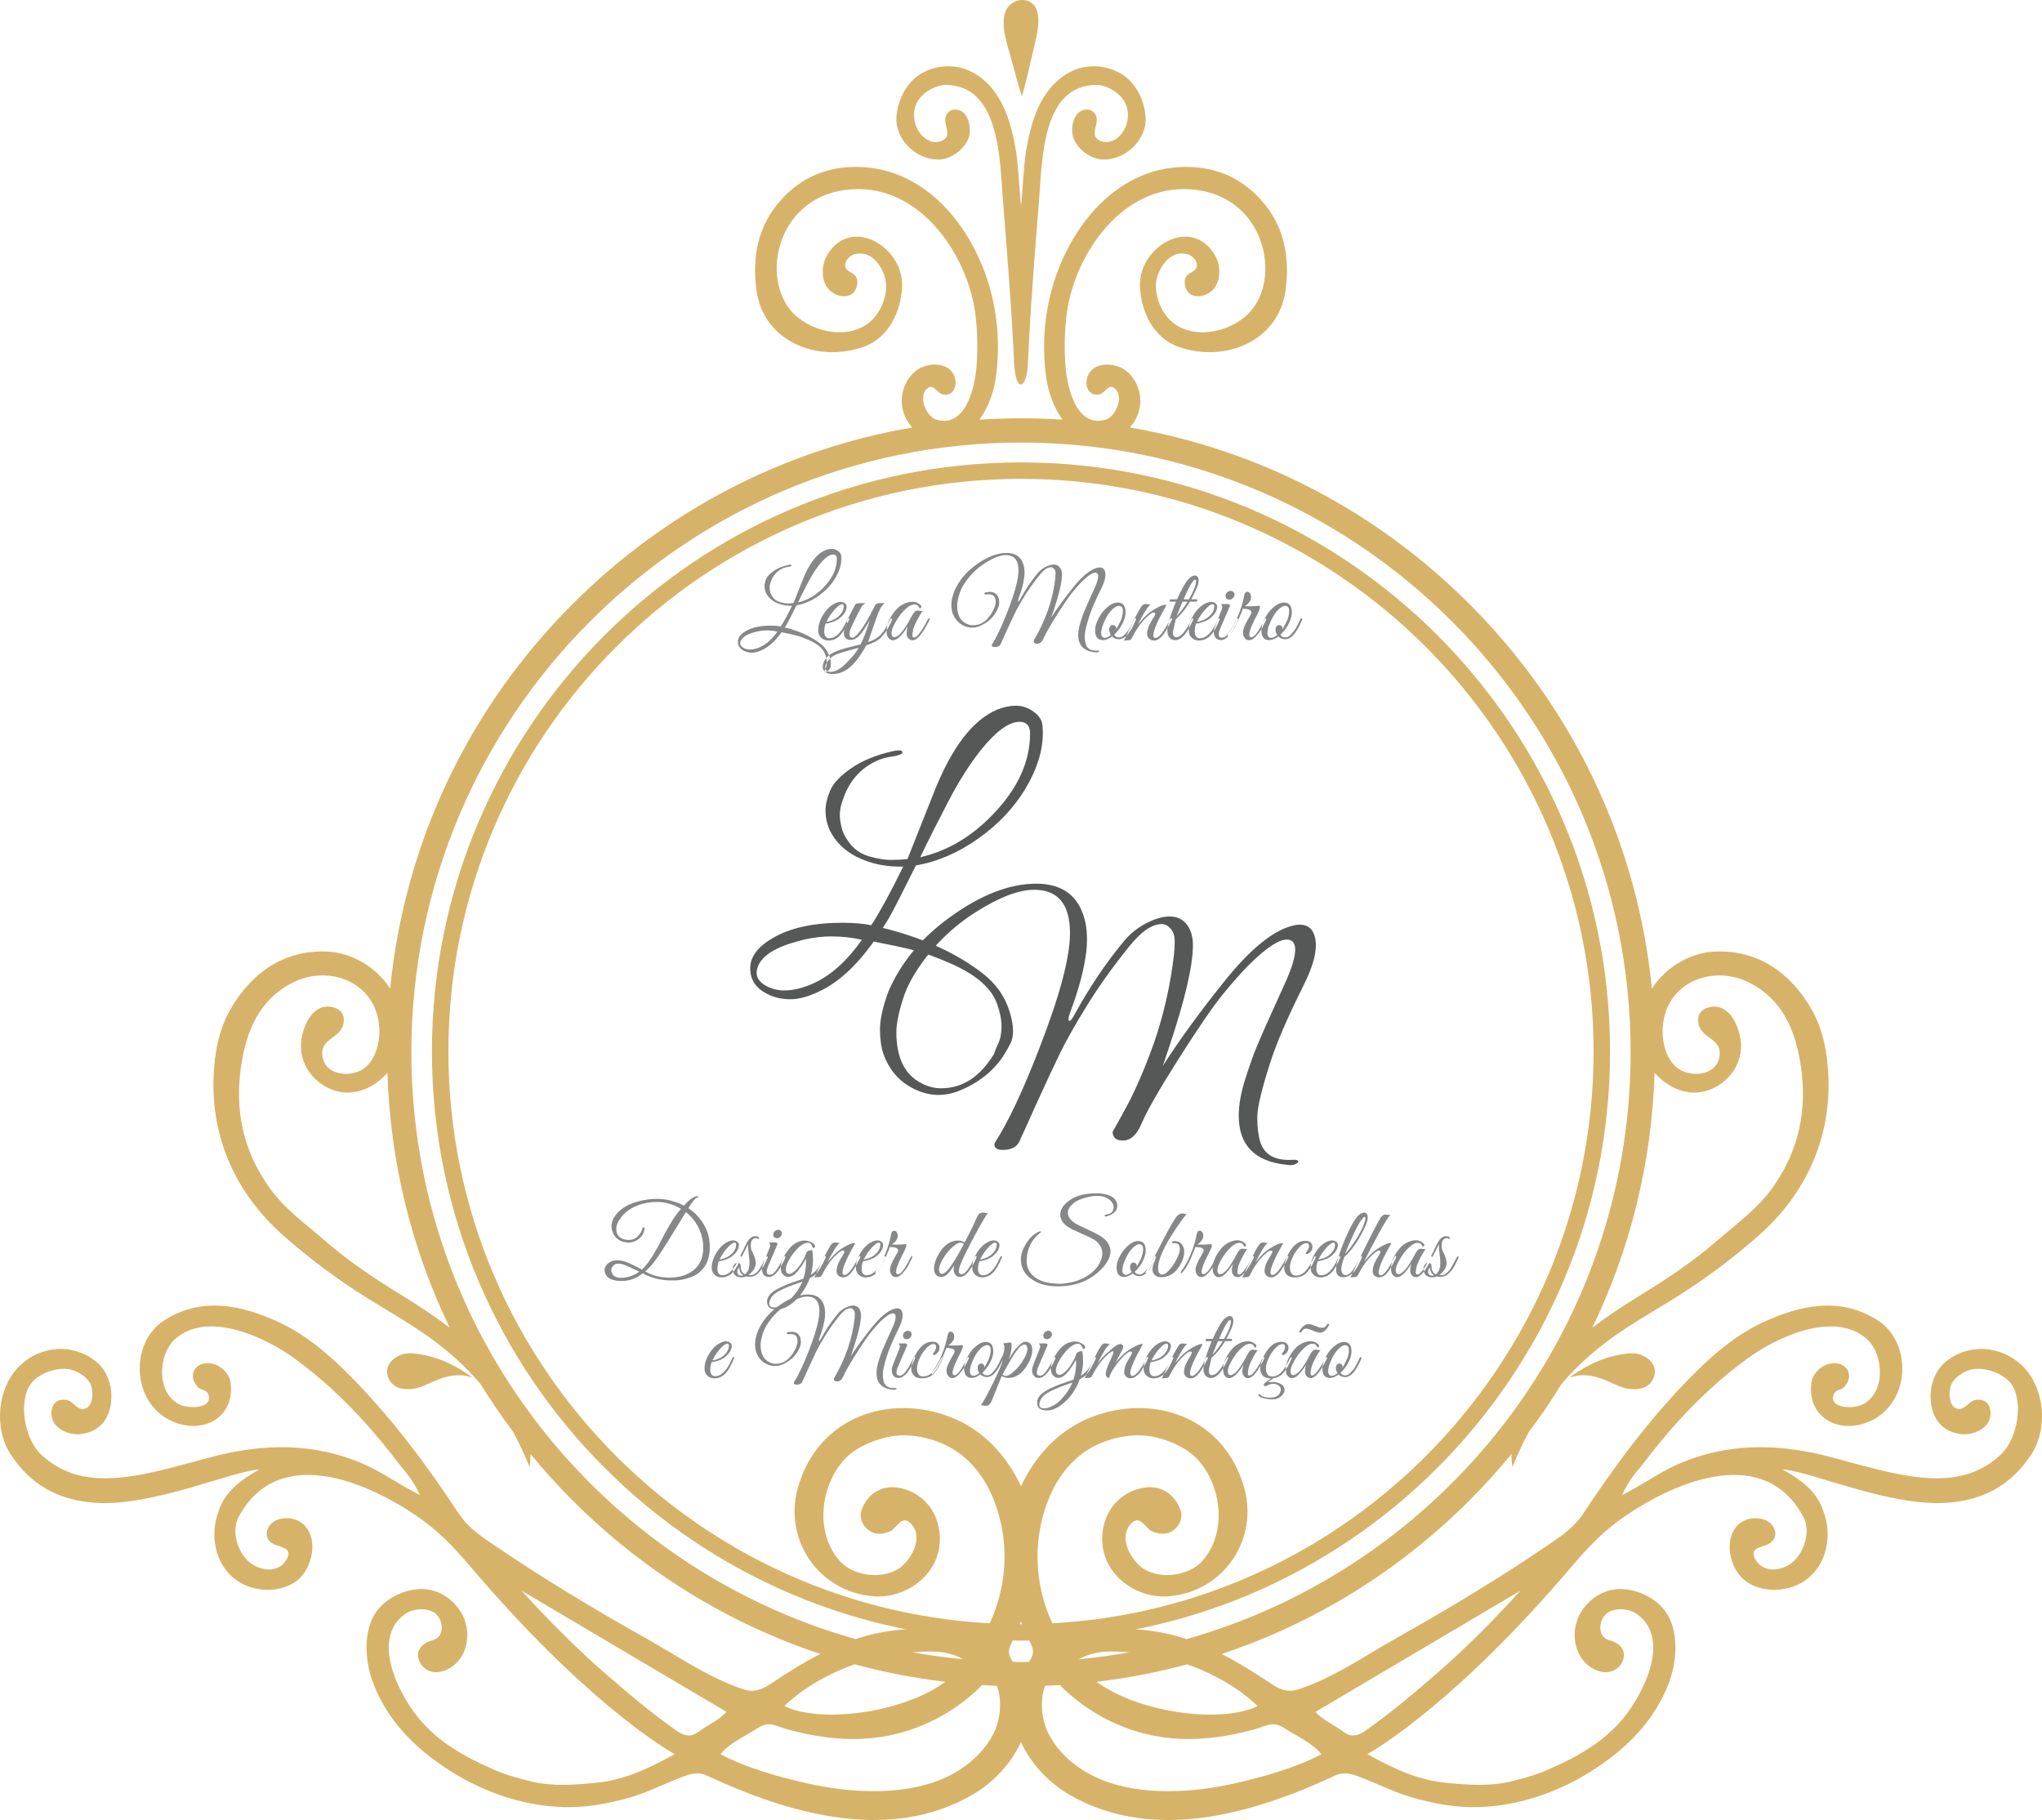 <?xml version="1.0" encoding="UTF-8" standalone="no"?>
<svg
        xmlns:dc="http://purl.org/dc/elements/1.1/"
        xmlns:cc="http://creativecommons.org/ns#"
        xmlns:rdf="http://www.w3.org/1999/02/22-rdf-syntax-ns#"
        xmlns:svg="http://www.w3.org/2000/svg"
        xmlns:sodipodi="http://sodipodi.sourceforge.net/DTD/sodipodi-0.dtd"
        xmlns:inkscape="http://www.inkscape.org/namespaces/inkscape"
        xmlns="http://www.w3.org/2000/svg"
        viewBox="0 0 100 89.119"
        id="svg33"
        height="89.119"
        width="100"
        version="1.1"
        sodipodi:docname="logo.svg"
        inkscape:version="0.92.5 (2060ec1f9f, 2020-04-08)">
    <sodipodi:namedview
            pagecolor="#ffffff"
            bordercolor="#666666"
            borderopacity="1"
            objecttolerance="10"
            gridtolerance="10"
            guidetolerance="10"
            inkscape:pageopacity="0"
            inkscape:pageshadow="2"
            inkscape:window-width="1440"
            inkscape:window-height="836"
            id="namedview21"
            showgrid="false"
            inkscape:zoom="1.1543251"
            inkscape:cx="-139.50348"
            inkscape:cy="31.187608"
            inkscape:window-x="0"
            inkscape:window-y="27"
            inkscape:window-maximized="1"
            inkscape:current-layer="svg33"/>
    <defs
            id="defs37"/>
    <path
            id="path2"
            style="fill:#d4bcc9;fill-opacity:0;fill-rule:evenodd;stroke-width:1.3"
            d="M -88.1,-75.69 V 112.192 H 247.141 V -75.69 Z"
            inkscape:connector-curvature="0"/>
    <path
            id="path4"
            style="fill:#d7b369;fill-rule:evenodd;stroke-width:0.817"
            d="m 79.813,66.268 c -1.07,0.095 -1.963,0.478 -2.938,1.169 -0.058,0.041 0.269,-0.082 0.561,-0.094 0.701,-0.027 1.186,0.246 1.818,0.518 0.348,0.15 0.766,0.218 1.138,0.122 0.594,-0.153 0.877,-0.879 0.433,-1.343 -0.252,-0.263 -0.651,-0.403 -1.011,-0.371 z"
            inkscape:connector-curvature="0"/>
    <path
            id="path6"
            style="fill:#d7b369;fill-rule:evenodd;stroke-width:0.817"
            d="m 20.744,67.86 c 0.632,-0.272 1.117,-0.545 1.818,-0.518 0.292,0.011 0.619,0.135 0.561,0.094 -0.975,-0.69 -1.868,-1.074 -2.938,-1.169 -0.36,-0.032 -0.76,0.108 -1.011,0.371 -0.445,0.464 -0.162,1.19 0.433,1.343 0.372,0.096 0.79,0.028 1.138,-0.122 z"
            inkscape:connector-curvature="0"/>
    <path
            id="path8"
            style="fill:#d7b369;fill-rule:evenodd;stroke-width:0.817"
            d="m 45.95,7.814 c 0.586,-0.004 1.236,-0.453 1.468,-1.016 0.166,-0.402 0.067,-1.177 -0.386,-1.377 -0.449,-0.2 -0.807,0.137 -0.733,0.574 0.063,0.374 0.253,0.707 -0.191,0.905 -0.315,0.141 -0.682,0.013 -0.916,-0.22 -0.492,-0.494 -0.585,-1.292 -0.164,-1.853 0.272,-0.361 0.831,-0.666 1.265,-0.668 2.648,-0.013 2.665,3.616 2.81,5.478 0.212,2.728 0.441,5.454 0.56,8.19 0.009,0.205 0.1,1.177 0.401,0.97 0.204,-0.143 0.263,-0.742 0.273,-0.97 0.118,-2.736 0.347,-5.462 0.559,-8.19 0.145,-1.862 0.163,-5.491 2.81,-5.478 0.434,0.002 0.993,0.307 1.265,0.668 0.421,0.561 0.328,1.359 -0.164,1.853 -0.233,0.233 -0.6,0.361 -0.915,0.22 -0.444,-0.198 -0.255,-0.531 -0.191,-0.905 0.074,-0.437 -0.284,-0.774 -0.733,-0.574 -0.453,0.2 -0.552,0.975 -0.386,1.377 0.232,0.563 0.882,1.012 1.468,1.016 1.101,0.005 2.132,-0.999 2.051,-2.095 -0.062,-0.846 -0.516,-1.788 -1.356,-2.195 -0.939,-0.455 -1.977,-0.361 -2.816,0.309 -1.084,0.864 -1.461,2.251 -1.684,3.576 -0.126,0.746 -0.191,2.443 -0.244,2.63 -0.053,-0.187 -0.118,-1.884 -0.244,-2.63 -0.223,-1.325 -0.601,-2.712 -1.684,-3.576 -0.839,-0.67 -1.877,-0.764 -2.816,-0.309 -0.839,0.407 -1.293,1.349 -1.356,2.195 -0.081,1.096 0.95,2.101 2.051,2.095 z"
            inkscape:connector-curvature="0"/>
    <path
            id="path10"
            style="fill:#d7b369;fill-rule:evenodd;stroke-width:0.817"
            d="m 50.04,4.671 c -1.64e-4,0.259 0.597,-2.351 0.663,-2.643 0.11,-0.489 0.243,-1.088 0.053,-1.575 -0.178,-0.455 -0.776,-0.598 -1.205,-0.287 -0.781,0.564 -0.22,1.995 -0.033,2.702 0.075,0.283 0.522,1.954 0.522,1.803 z"
            inkscape:connector-curvature="0"/>
    <path
            id="path12"
            style="fill:#d7b369;fill-rule:evenodd;stroke-width:0.817"
            d="m 70.435,81.88 c -1.161,1.007 -2.332,2.008 -3.603,2.89 -0.374,0.259 -0.693,0.294 -1.029,0.039 -0.448,-0.341 -0.992,-0.554 -1.386,-0.981 0.022,-0.012 9.935,-5.879 10.026,-5.929 -1.296,1.46 -2.884,3.007 -4.008,3.981 z m -9.995,5.453 c -2.04,0.461 -4.608,0.614 -6.579,-0.22 -1.091,-0.462 -2.093,-1.279 -2.578,-2.362 -0.279,-0.623 -0.343,-1.432 -0.148,-2.079 0.004,-0.013 0.021,-0.06 0.043,-0.124 0.244,-0.009 0.487,-0.021 0.73,-0.035 0.659,0.694 1.545,1.311 2.37,1.72 2.334,1.155 4.639,1.123 7.104,0.464 0.615,-0.165 0.928,-0.464 1.531,-0.065 0.551,0.366 1.4,0.735 1.795,1.271 -1.314,0.686 -2.874,1.114 -4.27,1.43 z m -11.724,-2.582 c -0.485,1.083 -1.487,1.9 -2.578,2.362 -1.971,0.834 -4.539,0.681 -6.579,0.22 -1.396,-0.316 -2.955,-0.744 -4.27,-1.43 0.395,-0.536 1.245,-0.906 1.795,-1.271 0.603,-0.4 0.915,-0.1 1.531,0.065 2.465,0.659 4.77,0.691 7.104,-0.464 0.825,-0.408 1.711,-1.025 2.37,-1.72 0.243,0.015 0.486,0.026 0.73,0.035 0.023,0.064 0.04,0.111 0.044,0.124 0.195,0.647 0.131,1.456 -0.148,2.079 z m -14.52,0.057 c -0.336,0.255 -0.654,0.22 -1.029,-0.039 -1.271,-0.881 -2.442,-1.883 -3.603,-2.89 -1.123,-0.974 -2.712,-2.522 -4.008,-3.981 0.091,0.051 10.004,5.917 10.026,5.929 -0.394,0.427 -0.938,0.64 -1.386,0.981 z m 7.663,-3.311 c 1.448,0.391 2.93,0.677 4.437,0.855 -2.135,1.559 -6.147,2.041 -7.884,1.19 0.395,-0.407 1.579,-1.391 3.447,-2.045 z m -21.714,-29.971 c 0,-16.462 13.393,-29.855 29.855,-29.855 16.462,0 29.855,13.393 29.855,29.855 0,13.656 -9.217,25.2 -21.757,28.738 -0.028,-0.01 -0.055,-0.02 -0.084,-0.03 -1.62,-0.56 -3.828,-0.603 -5.663,-0.324 -0.407,0.062 -0.592,0.051 -0.769,-0.319 -0.986,-2.05 -1.043,-4.433 -0.091,-6.505 0.316,-0.687 0.77,-1.306 1.359,-1.791 0.958,-0.789 2.48,-1.219 3.77,-0.909 0.777,0.186 1.618,0.575 2.127,1.188 1.152,1.387 1.3,3.604 0.094,4.9 -0.638,0.686 -1.958,0.859 -2.777,0.382 -0.679,-0.396 -1.379,-1.652 -0.604,-2.31 0.41,-0.347 0.642,0.316 0.969,0.447 0.52,0.208 0.946,0.116 1.237,-0.262 0.308,-0.4 0.199,-0.794 -0.039,-1.17 -0.353,-0.557 -0.944,-0.82 -1.601,-0.715 -0.862,0.137 -1.556,0.705 -1.865,1.502 -0.152,0.393 -0.207,0.821 -0.175,1.239 0.123,1.596 1.703,2.712 3.272,2.577 2.661,-0.228 4.372,-2.769 3.681,-5.279 -0.957,-3.477 -4.437,-4.685 -7.51,-3.486 -1.548,0.604 -2.726,1.871 -3.428,3.376 -0.701,-1.505 -1.879,-2.771 -3.427,-3.376 -3.074,-1.199 -6.553,0.009 -7.51,3.486 -0.691,2.51 1.02,5.05 3.681,5.279 1.569,0.135 3.149,-0.981 3.272,-2.577 0.032,-0.418 -0.023,-0.846 -0.175,-1.239 -0.31,-0.798 -1.003,-1.366 -1.865,-1.502 -0.658,-0.104 -1.248,0.158 -1.601,0.715 -0.238,0.376 -0.347,0.769 -0.039,1.17 0.291,0.378 0.717,0.47 1.237,0.262 0.327,-0.131 0.56,-0.794 0.969,-0.447 0.775,0.658 0.075,1.913 -0.604,2.31 -0.819,0.478 -2.139,0.304 -2.777,-0.382 -1.206,-1.297 -1.058,-3.513 0.094,-4.9 0.509,-0.613 1.35,-1.002 2.127,-1.188 1.29,-0.309 2.812,0.121 3.77,0.909 0.589,0.485 1.043,1.105 1.359,1.791 0.952,2.072 0.895,4.455 -0.091,6.505 -0.178,0.369 -0.363,0.38 -0.769,0.319 -1.835,-0.28 -4.043,-0.236 -5.663,0.324 -0.029,0.01 -0.056,0.02 -0.084,0.03 C 29.363,76.728 20.145,65.184 20.145,51.528 Z m -0.399,11.945 c -1.317,-0.809 -2.647,-1.682 -3.813,-2.699 -0.984,-0.859 -1.999,-1.561 -2.771,-2.66 -1.243,-1.767 -1.67,-3.711 -1.361,-5.861 0.26,-1.815 0.916,-3.284 2.468,-4.104 1.826,-0.966 4.159,-0.059 4.305,2.154 0.055,0.832 -0.247,1.922 -1.113,2.201 -0.738,0.238 -1.665,-0.029 -1.681,-0.927 -0.014,-0.82 1.114,-0.74 1.053,-1.704 -0.019,-0.295 -0.238,-0.475 -0.524,-0.548 -0.991,-0.255 -1.497,0.943 -1.565,1.712 -0.094,1.075 0.621,2.026 1.625,2.361 0.957,0.32 1.95,-0.121 2.604,-0.864 0.139,4.39 1.185,8.622 3.049,12.481 -0.712,-0.544 -1.464,-1.043 -2.275,-1.54 z M 85.254,51.036 c -0.067,-0.768 -0.573,-1.967 -1.565,-1.712 -0.286,0.073 -0.505,0.253 -0.524,0.548 -0.062,0.965 1.066,0.884 1.053,1.704 -0.015,0.898 -0.942,1.165 -1.681,0.927 -0.867,-0.279 -1.168,-1.369 -1.113,-2.201 0.147,-2.213 2.479,-3.12 4.306,-2.154 1.551,0.821 2.207,2.29 2.467,4.104 0.309,2.15 -0.118,4.094 -1.361,5.861 -0.773,1.099 -1.788,1.801 -2.771,2.66 -1.167,1.018 -2.496,1.89 -3.813,2.699 -0.81,0.497 -1.562,0.995 -2.272,1.538 1.863,-3.858 2.909,-8.089 3.048,-12.477 0.654,0.742 1.646,1.182 2.602,0.862 1.003,-0.335 1.719,-1.286 1.625,-2.361 z m -32.419,30.211 c 0.443,-0.256 1,-0.372 1.494,-0.377 0.341,-0.002 0.67,0.013 0.989,0.038 -0.817,0.147 -1.645,0.26 -2.483,0.34 z m -8.154,-0.34 c 0.319,-0.025 0.648,-0.039 0.989,-0.038 0.493,0.005 1.05,0.121 1.494,0.377 -0.838,-0.079 -1.666,-0.192 -2.483,-0.339 z m 5.318,0.475 c -0.132,0 -0.263,-0.003 -0.394,-0.005 -0.071,-0.108 -0.133,-0.218 -0.171,-0.332 -0.066,-0.2 0.013,-0.41 0.1,-0.59 0.169,-0.348 0.324,-0.699 0.464,-1.057 0.14,0.357 0.295,0.709 0.464,1.057 0.088,0.18 0.166,0.391 0.101,0.59 -0.038,0.114 -0.1,0.224 -0.171,0.332 -0.131,0.002 -0.262,0.005 -0.394,0.005 z m 11.587,2.161 c -1.737,0.851 -5.749,0.37 -7.884,-1.19 1.507,-0.178 2.989,-0.465 4.437,-0.855 1.867,0.654 3.052,1.638 3.447,2.045 z m 37.434,-16.677 c -1.041,-0.994 -2.625,-1.103 -3.748,-0.174 -0.666,0.551 -0.865,1.542 -0.642,2.342 0.188,0.674 0.639,1.056 1.33,1.179 0.616,0.11 1.476,-0.247 1.518,-0.936 0.028,-0.468 -0.213,-0.787 -0.693,-0.733 -0.375,0.043 -0.519,0.476 -0.866,0.448 -0.487,-0.039 -0.502,-0.813 -0.379,-1.154 0.145,-0.4 0.701,-0.749 1.122,-0.798 0.713,-0.084 1.681,0.296 1.972,0.962 0.419,0.962 0.104,2.526 -0.664,3.238 -1.251,1.16 -2.732,1.282 -4.353,1.052 -0.6,-0.085 -1.189,-0.217 -1.776,-0.363 -0.686,-0.171 -1.366,-0.358 -2.048,-0.544 -2.617,-0.714 -5.181,-0.777 -7.689,0.345 -0.897,0.402 -1.683,0.989 -2.671,1.479 0.424,-0.89 0.711,-1.112 1.099,-1.62 0.483,-0.634 0.988,-1.252 1.521,-1.847 1.066,-1.192 2.242,-2.29 3.542,-3.234 1.413,-1.025 4.223,-2.354 5.822,-0.944 0.864,0.762 0.952,2.742 -0.297,3.247 -0.395,0.16 -1.531,0.178 -1.331,-0.506 0.08,-0.271 0.367,-0.219 0.521,-0.386 0.548,-0.594 0.102,-1.3 -0.694,-1.144 -0.444,0.087 -0.854,0.49 -0.91,0.94 -0.216,1.733 1.41,2.574 2.929,1.852 1.934,-0.919 2.008,-3.829 0.324,-4.91 -1.846,-1.185 -3.795,-0.741 -5.562,0.064 -1.436,0.655 -2.622,1.706 -3.714,2.826 -1.959,2.01 -3.622,4.252 -5.157,6.581 -0.414,0.628 -0.979,1.026 -1.568,1.428 -2.453,1.676 -4.998,3.211 -7.59,4.666 -1.564,0.878 -3.036,1.92 -4.772,2.498 -0.534,0.178 -0.927,0.007 -1.366,-0.285 -0.868,-0.576 -1.603,-1.04 -2.406,-1.443 4.521,-1.502 8.663,-4.047 12.13,-7.514 0.731,-0.731 1.421,-1.492 2.069,-2.28 -0.004,0.219 0.009,0.431 0.045,0.635 0.242,-0.602 0.507,-1.169 0.797,-1.707 0.576,-0.766 1.113,-1.555 1.611,-2.366 0.702,-0.821 1.515,-1.566 2.474,-2.256 0.985,-0.71 2.046,-1.305 3.075,-1.947 1.437,-0.895 2.906,-1.987 4.164,-3.114 2.221,-1.99 3.468,-4.655 3.352,-7.71 -0.044,-1.155 -0.253,-2.315 -0.836,-3.324 -1.017,-1.757 -2.571,-2.88 -4.671,-2.815 -1.223,0.038 -2.434,0.728 -3.139,1.818 -0.704,-7.116 -3.816,-13.715 -8.939,-18.838 -4.589,-4.589 -10.362,-7.564 -16.63,-8.642 0.306,-0.329 0.501,-0.764 0.516,-1.251 0.017,-0.57 -0.221,-1.122 -0.657,-1.494 -0.58,-0.494 -1.765,-0.503 -1.959,0.372 -0.093,0.417 0.136,0.866 0.633,0.748 0.244,-0.059 0.405,-0.483 0.671,-0.328 0.562,0.331 0.141,1.401 -0.359,1.56 -1.402,0.448 -1.876,-1.444 -1.975,-2.443 -0.081,-0.831 -0.069,-1.675 0.015,-2.504 0.296,-2.911 2.531,-6.319 5.731,-6.332 3.832,-0.015 4.864,4.059 3.365,5.91 -0.845,1.042 -2.726,1.527 -3.863,0.633 -0.584,-0.459 -0.97,-1.436 -0.794,-2.156 0.15,-0.616 0.683,-1.412 1.496,-1.201 0.216,0.055 0.466,0.292 0.472,0.526 6.29e-4,0.044 -0.006,0.089 -0.025,0.131 -0.083,0.194 -0.306,0.231 -0.446,0.368 -0.254,0.248 -0.109,0.809 0.195,0.961 0.361,0.18 0.85,0.013 1.095,-0.283 0.38,-0.459 0.341,-1.197 0.043,-1.684 -1.154,-1.899 -3.714,-0.392 -3.655,1.542 0.037,1.212 0.646,2.532 1.866,2.969 2.277,0.812 4.937,-0.246 5.268,-2.787 0.207,-1.595 -0.051,-3.106 -1.192,-4.383 -0.928,-1.038 -2.071,-1.568 -3.428,-1.627 -3.571,-0.159 -6.009,2.924 -6.849,6.056 -0.374,1.396 -0.457,2.887 -0.243,4.333 0.096,0.646 0.359,1.394 0.788,1.982 -0.674,-0.044 -1.352,-0.068 -2.034,-0.068 -0.682,0 -1.36,0.024 -2.034,0.068 0.429,-0.589 0.692,-1.336 0.788,-1.982 0.214,-1.446 0.131,-2.937 -0.243,-4.333 -0.84,-3.132 -3.277,-6.215 -6.849,-6.056 -1.357,0.059 -2.5,0.589 -3.428,1.627 -1.141,1.277 -1.4,2.787 -1.192,4.383 0.33,2.541 2.99,3.6 5.268,2.787 1.22,-0.437 1.829,-1.756 1.866,-2.969 0.059,-1.934 -2.501,-3.441 -3.655,-1.542 -0.297,0.487 -0.336,1.225 0.044,1.684 0.245,0.296 0.735,0.463 1.095,0.283 0.304,-0.152 0.448,-0.713 0.195,-0.961 -0.14,-0.137 -0.363,-0.174 -0.446,-0.368 -0.018,-0.042 -0.026,-0.087 -0.025,-0.131 0.006,-0.233 0.256,-0.47 0.472,-0.526 0.813,-0.211 1.346,0.585 1.496,1.201 0.176,0.72 -0.21,1.697 -0.794,2.156 -1.136,0.894 -3.018,0.409 -3.863,-0.633 -1.499,-1.851 -0.467,-5.924 3.365,-5.91 3.201,0.013 5.435,3.42 5.731,6.332 0.084,0.829 0.097,1.673 0.015,2.504 -0.098,0.999 -0.573,2.891 -1.975,2.443 -0.5,-0.159 -0.921,-1.229 -0.359,-1.56 0.266,-0.156 0.427,0.268 0.671,0.328 0.498,0.118 0.726,-0.331 0.633,-0.748 -0.195,-0.875 -1.379,-0.866 -1.96,-0.372 -0.435,0.372 -0.674,0.924 -0.657,1.494 0.015,0.487 0.21,0.922 0.516,1.251 -6.268,1.077 -12.041,4.052 -16.63,8.642 -5.124,5.124 -8.236,11.723 -8.939,18.84 -0.704,-1.092 -1.916,-1.782 -3.14,-1.82 -2.1,-0.066 -3.655,1.058 -4.671,2.815 -0.584,1.009 -0.792,2.168 -0.836,3.324 -0.116,3.055 1.131,5.72 3.352,7.71 1.257,1.127 2.727,2.219 4.164,3.114 1.029,0.641 2.09,1.237 3.075,1.947 0.961,0.692 1.776,1.439 2.479,2.263 0.496,0.805 1.03,1.59 1.602,2.351 0.291,0.54 0.557,1.109 0.8,1.714 0.036,-0.204 0.049,-0.417 0.044,-0.637 0.648,0.789 1.339,1.551 2.071,2.282 3.467,3.467 7.609,6.012 12.13,7.514 -0.803,0.403 -1.538,0.867 -2.406,1.443 -0.44,0.292 -0.833,0.463 -1.366,0.285 -1.736,-0.579 -3.209,-1.621 -4.772,-2.498 -2.593,-1.455 -5.138,-2.99 -7.59,-4.666 -0.589,-0.402 -1.154,-0.8 -1.568,-1.428 -1.535,-2.329 -3.198,-4.571 -5.157,-6.581 -1.092,-1.121 -2.278,-2.171 -3.715,-2.826 -1.767,-0.806 -3.716,-1.249 -5.562,-0.064 -1.684,1.081 -1.61,3.99 0.324,4.91 1.519,0.722 3.145,-0.119 2.929,-1.852 -0.056,-0.451 -0.467,-0.853 -0.91,-0.94 -0.796,-0.157 -1.242,0.55 -0.694,1.144 0.154,0.167 0.441,0.114 0.521,0.386 C 10.41,68.988 9.274,68.97 8.879,68.81 7.63,68.305 7.718,66.325 8.582,65.563 c 1.6,-1.41 4.409,-0.081 5.823,0.944 1.3,0.943 2.476,2.042 3.542,3.234 0.532,0.595 1.037,1.213 1.521,1.847 0.387,0.508 0.675,0.73 1.099,1.62 C 19.577,72.719 18.791,72.132 17.894,71.73 15.387,70.608 12.822,70.671 10.206,71.385 9.524,71.571 8.843,71.758 8.158,71.929 7.571,72.075 6.982,72.207 6.382,72.292 4.761,72.521 3.28,72.4 2.029,71.24 1.262,70.528 0.947,68.963 1.366,68.002 c 0.29,-0.666 1.259,-1.045 1.971,-0.962 0.421,0.049 0.977,0.398 1.122,0.798 0.124,0.341 0.108,1.115 -0.379,1.154 -0.347,0.028 -0.491,-0.405 -0.866,-0.448 -0.48,-0.054 -0.721,0.265 -0.693,0.733 0.041,0.689 0.901,1.046 1.517,0.936 0.691,-0.123 1.142,-0.505 1.33,-1.179 0.223,-0.8 0.024,-1.791 -0.642,-2.342 -1.123,-0.929 -2.707,-0.82 -3.748,0.174 -1.113,1.064 -1.292,3.071 -0.457,4.347 0.993,1.518 2.364,2.258 4.158,2.374 2.854,0.185 6.765,-1.589 8.027,-1.63 -1.514,0.825 -1.842,1.509 -2.068,2.245 -0.374,1.214 -0.004,2.667 1.172,3.319 0.797,0.442 1.903,0.456 2.664,-0.071 0.741,-0.513 1.094,-1.806 0.583,-2.577 -0.292,-0.44 -0.783,-0.595 -1.3,-0.503 -0.725,0.128 -1.026,1.037 -0.209,1.301 0.395,0.128 0.745,0.211 0.495,0.677 -0.393,0.733 -1.368,0.572 -1.87,0.113 -0.561,-0.513 -0.846,-1.519 -0.487,-2.184 1.901,-3.525 6.121,-1.813 8.722,-0.045 1.019,0.692 1.827,1.534 2.614,2.461 5.551,6.539 9.455,8.883 10.015,9.204 -1.393,0.771 -2.506,1.255 -3.77,1.391 -1.036,0.111 -2.185,0.198 -3.193,-0.041 -0.637,-0.151 -1.273,-0.326 -1.874,-0.588 -1.48,-0.645 -2.828,-1.399 -3.811,-2.666 -0.897,-1.156 -2.2,-3.728 -0.586,-4.935 0.379,-0.284 1.006,-0.349 1.426,-0.114 0.48,0.269 0.597,1.197 -0.019,1.364 -0.665,0.181 -0.867,0.609 -0.662,1.054 0.225,0.489 0.766,0.662 1.34,0.394 1.059,-0.494 1.263,-1.906 0.668,-2.844 -0.356,-0.561 -0.939,-0.988 -1.614,-1.081 -0.897,-0.125 -1.956,0.336 -2.485,1.052 -0.701,0.95 -0.585,2.461 -0.194,3.499 0.679,1.803 1.951,3.114 3.525,4.165 1.724,1.151 3.754,1.891 5.851,1.942 1.072,0.026 2.081,-0.161 3.107,-0.442 0.978,-0.267 1.85,-0.744 2.813,-1.09 0.337,-0.121 0.7,-0.181 1.037,-0.023 3.995,1.869 8.916,3.32 13.012,0.958 1.022,-0.589 1.909,-1.524 2.391,-2.593 0.482,1.069 1.369,2.004 2.391,2.593 4.097,2.362 9.018,0.911 13.013,-0.958 0.337,-0.158 0.7,-0.098 1.037,0.023 0.964,0.346 1.835,0.822 2.813,1.09 1.026,0.28 2.036,0.468 3.107,0.442 2.097,-0.051 4.127,-0.79 5.851,-1.942 1.574,-1.051 2.845,-2.362 3.525,-4.165 0.391,-1.037 0.507,-2.549 -0.194,-3.499 -0.529,-0.716 -1.588,-1.177 -2.485,-1.052 -0.675,0.094 -1.258,0.521 -1.614,1.081 -0.595,0.937 -0.391,2.35 0.668,2.844 0.574,0.268 1.116,0.095 1.341,-0.394 0.205,-0.445 0.003,-0.873 -0.662,-1.054 -0.615,-0.167 -0.498,-1.095 -0.019,-1.364 0.42,-0.236 1.047,-0.17 1.426,0.114 1.614,1.207 0.31,3.779 -0.586,4.935 -0.983,1.267 -2.332,2.022 -3.811,2.666 -0.601,0.262 -1.236,0.437 -1.873,0.588 -1.007,0.239 -2.157,0.152 -3.193,0.041 -1.264,-0.136 -2.377,-0.62 -3.77,-1.391 0.56,-0.321 4.464,-2.665 10.015,-9.204 0.787,-0.927 1.595,-1.768 2.614,-2.461 2.601,-1.767 6.821,-3.48 8.722,0.045 0.359,0.665 0.074,1.671 -0.487,2.184 -0.502,0.459 -1.477,0.621 -1.87,-0.113 -0.25,-0.466 0.1,-0.55 0.495,-0.677 0.817,-0.264 0.516,-1.173 -0.209,-1.301 -0.516,-0.091 -1.008,0.063 -1.3,0.503 -0.511,0.771 -0.158,2.064 0.583,2.577 0.762,0.527 1.867,0.513 2.664,0.071 1.176,-0.652 1.546,-2.105 1.172,-3.319 -0.227,-0.736 -0.554,-1.42 -2.068,-2.245 1.262,0.041 5.173,1.815 8.027,1.63 1.794,-0.116 3.165,-0.856 4.158,-2.374 0.834,-1.276 0.656,-3.283 -0.458,-4.347 z"
            inkscape:connector-curvature="0"/>
    <path
            id="path14"
            style="fill:#d7b369;fill-rule:evenodd;stroke-width:0.817"
            d="m 50,23.448 c -15.462,0 -28.041,12.579 -28.041,28.041 0,15.462 12.579,28.041 28.041,28.041 15.462,0 28.041,-12.579 28.041,-28.041 0,-15.462 -12.579,-28.041 -28.041,-28.041 z m 0,56.888 c -15.906,0 -28.847,-12.941 -28.847,-28.847 0,-15.906 12.941,-28.846 28.847,-28.846 15.906,0 28.847,12.94 28.847,28.846 0,15.906 -12.941,28.847 -28.847,28.847 z"
            inkscape:connector-curvature="0"/>
    <g
            id="Layer1000"
            transform="matrix(0.817,0,0,0.817,-55.394,-14.508)">
        <path
                id="path16"
                style="fill:#868789;fill-rule:evenodd"
                d="m 106.332,94.073 c -0.382,0.308 -0.805,0.462 -1.269,0.462 -0.53,0 -0.857,-0.148 -0.98,-0.444 -0.029,-0.07 -0.043,-0.151 -0.043,-0.243 0,-0.092 0.047,-0.192 0.142,-0.299 0.148,-0.168 0.353,-0.253 0.616,-0.253 0.177,0 0.354,0.032 0.533,0.096 0.179,0.064 0.496,0.217 0.952,0.459 0.205,-0.197 0.411,-0.46 0.616,-0.789 0.205,-0.329 0.383,-0.646 0.533,-0.952 0.15,-0.306 0.333,-0.64 0.548,-1.002 0.215,-0.361 0.43,-0.661 0.644,-0.899 -0.46,-0.275 -0.949,-0.413 -1.466,-0.413 -0.214,0 -0.431,0.023 -0.653,0.068 -0.637,0.136 -1.121,0.413 -1.454,0.832 -0.205,0.255 -0.308,0.497 -0.308,0.727 0,0.312 0.15,0.516 0.45,0.61 0.107,0.029 0.199,0.043 0.277,0.043 0.078,0 0.166,-0.012 0.262,-0.037 0.097,-0.025 0.192,-0.082 0.287,-0.173 0.181,-0.181 0.277,-0.349 0.29,-0.505 0.004,-0.037 0.028,-0.05 0.071,-0.04 0.043,0.011 0.061,0.042 0.052,0.096 -0.041,0.3 -0.199,0.528 -0.474,0.684 -0.168,0.09 -0.337,0.136 -0.505,0.136 l -0.32,-0.056 c -0.312,-0.107 -0.518,-0.306 -0.616,-0.598 -0.041,-0.111 -0.061,-0.222 -0.061,-0.333 0,-0.226 0.084,-0.45 0.253,-0.671 0.361,-0.485 1.002,-0.795 1.922,-0.93 0.181,-0.025 0.359,-0.037 0.536,-0.037 0.571,0 1.115,0.136 1.633,0.407 0.16,-0.185 0.308,-0.326 0.444,-0.422 0.136,-0.097 0.244,-0.145 0.327,-0.145 0.045,0 0.072,0.009 0.08,0.028 0.008,0.018 0.007,0.033 -0.003,0.043 -0.01,0.01 -0.024,0.015 -0.04,0.015 -0.07,0 -0.16,0.074 -0.271,0.222 -0.111,0.148 -0.201,0.285 -0.271,0.413 0.439,0.292 0.774,0.666 1.004,1.122 0.185,0.365 0.277,0.764 0.277,1.195 0,0.534 -0.127,0.959 -0.382,1.276 -0.209,0.259 -0.464,0.441 -0.764,0.548 -0.357,0.127 -0.711,0.191 -1.06,0.191 -0.707,0 -1.308,-0.144 -1.805,-0.431 z m 0.148,-0.111 c 0.415,0.247 0.902,0.37 1.46,0.37 0.649,0 1.167,-0.185 1.553,-0.554 0.308,-0.3 0.462,-0.715 0.462,-1.245 0,-0.378 -0.074,-0.733 -0.222,-1.066 -0.185,-0.423 -0.458,-0.776 -0.82,-1.06 -0.119,0.185 -0.348,0.558 -0.687,1.119 -0.339,0.561 -0.625,1.016 -0.86,1.365 -0.234,0.349 -0.419,0.597 -0.555,0.742 -0.136,0.146 -0.246,0.256 -0.333,0.33 z m -0.357,0.012 c -0.481,-0.23 -0.785,-0.368 -0.912,-0.413 -0.127,-0.045 -0.251,-0.068 -0.373,-0.068 -0.121,0 -0.218,0.045 -0.289,0.136 -0.072,0.09 -0.108,0.172 -0.108,0.243 0,0.072 0.017,0.141 0.049,0.206 0.086,0.177 0.263,0.265 0.53,0.265 0.394,0 0.762,-0.123 1.103,-0.37 z m 4.769,-0.629 c -0.058,0.14 -0.086,0.296 -0.086,0.468 0,0.115 0.026,0.207 0.077,0.274 0.051,0.068 0.124,0.102 0.219,0.102 0.374,0 0.713,-0.351 1.016,-1.054 0.029,-0.066 0.064,-0.094 0.105,-0.086 0.016,0.004 0.025,0.015 0.025,0.031 0,0.017 -0.046,0.124 -0.139,0.324 -0.092,0.199 -0.186,0.36 -0.28,0.484 -0.209,0.288 -0.468,0.431 -0.776,0.431 -0.164,0 -0.304,-0.053 -0.419,-0.16 -0.115,-0.107 -0.173,-0.253 -0.173,-0.438 0,-0.185 0.044,-0.381 0.132,-0.589 0.088,-0.207 0.209,-0.401 0.361,-0.579 0.152,-0.179 0.327,-0.309 0.524,-0.391 0.094,-0.041 0.185,-0.062 0.271,-0.062 0.086,0 0.166,0.025 0.24,0.074 0.07,0.058 0.105,0.121 0.105,0.191 0,0.247 -0.148,0.483 -0.444,0.709 -0.09,0.07 -0.218,0.132 -0.382,0.188 -0.164,0.056 -0.29,0.083 -0.376,0.083 z m 1.035,-0.986 c 0,-0.082 -0.033,-0.123 -0.099,-0.123 -0.115,0 -0.29,0.141 -0.524,0.425 -0.14,0.173 -0.263,0.366 -0.37,0.579 0.07,0 0.172,-0.025 0.305,-0.074 0.134,-0.049 0.249,-0.115 0.348,-0.197 0.226,-0.193 0.339,-0.396 0.339,-0.61 z m 0.74,1.818 c 0.053,0.008 0.09,0.012 0.111,0.012 0.164,0 0.327,-0.096 0.487,-0.289 0.086,-0.107 0.24,-0.376 0.462,-0.807 0.008,-0.02 0.023,-0.031 0.043,-0.031 0.037,-0.004 0.055,0.011 0.055,0.043 0,0.008 -0.009,0.032 -0.028,0.071 -0.018,0.039 -0.036,0.078 -0.052,0.117 -0.017,0.039 -0.043,0.096 -0.08,0.169 -0.037,0.074 -0.069,0.134 -0.096,0.179 -0.027,0.045 -0.061,0.101 -0.102,0.166 -0.041,0.066 -0.082,0.117 -0.123,0.154 l -0.13,0.135 c -0.07,0.07 -0.152,0.119 -0.246,0.148 -0.152,0.049 -0.3,0.053 -0.444,0.013 -0.095,0.041 -0.179,0.061 -0.253,0.061 -0.292,0 -0.468,-0.115 -0.53,-0.345 -0.013,-0.054 -0.018,-0.118 -0.018,-0.194 0,-0.076 0.025,-0.149 0.077,-0.219 0.051,-0.07 0.106,-0.107 0.163,-0.111 0.209,-0.399 0.388,-0.758 0.536,-1.078 0.164,-0.349 0.355,-0.524 0.573,-0.524 0.058,0 0.114,0.013 0.17,0.04 0.056,0.027 0.076,0.057 0.061,0.09 -0.014,0.033 -0.044,0.039 -0.089,0.018 -0.045,-0.021 -0.084,-0.031 -0.117,-0.031 -0.033,0 -0.061,0.006 -0.086,0.018 -0.14,0.066 -0.209,0.207 -0.209,0.425 0,0.115 0.016,0.209 0.049,0.283 0.033,0.074 0.07,0.154 0.111,0.24 0.094,0.213 0.142,0.388 0.142,0.524 0,0.136 -0.043,0.269 -0.13,0.401 -0.086,0.131 -0.189,0.238 -0.308,0.32 z m -0.21,-0.043 c 0.181,-0.14 0.271,-0.366 0.271,-0.678 0,-0.128 -0.015,-0.302 -0.043,-0.524 -0.029,-0.222 -0.043,-0.372 -0.043,-0.45 0,-0.078 0.002,-0.132 0.006,-0.16 -0.312,0.624 -0.505,1.004 -0.579,1.14 0.086,0 0.129,0.062 0.129,0.185 0,0.242 0.086,0.405 0.259,0.487 z m -0.462,-0.166 c 0,0.025 0.002,0.051 0.006,0.08 0.033,0.111 0.109,0.166 0.228,0.166 0.049,0 0.09,-0.008 0.123,-0.025 -0.152,-0.094 -0.234,-0.248 -0.247,-0.462 -0.074,0.074 -0.111,0.154 -0.111,0.24 z m 2.563,-2.07 c -0.058,0.049 -0.121,0.074 -0.191,0.074 -0.07,0 -0.125,-0.025 -0.166,-0.074 -0.041,-0.049 -0.058,-0.109 -0.049,-0.179 0.013,-0.07 0.047,-0.13 0.105,-0.179 0.058,-0.049 0.121,-0.074 0.191,-0.074 0.07,0 0.126,0.025 0.17,0.074 0.043,0.049 0.058,0.109 0.046,0.179 -0.013,0.07 -0.047,0.129 -0.105,0.179 z m -0.604,2.261 c 0.078,0 0.16,-0.039 0.246,-0.117 0.152,-0.152 0.345,-0.462 0.579,-0.931 0.029,-0.062 0.058,-0.08 0.086,-0.055 0.008,0.008 0.013,0.021 0.013,0.04 0,0.018 -0.016,0.064 -0.049,0.135 -0.033,0.072 -0.063,0.137 -0.09,0.194 -0.027,0.058 -0.078,0.151 -0.154,0.28 -0.076,0.13 -0.145,0.229 -0.206,0.299 -0.168,0.193 -0.328,0.29 -0.478,0.29 -0.15,0 -0.258,-0.045 -0.323,-0.136 -0.066,-0.09 -0.099,-0.191 -0.099,-0.302 0,-0.111 0.027,-0.232 0.08,-0.364 l 0.394,-1.004 c 0.008,-0.025 0.012,-0.058 0.012,-0.099 0,-0.041 -0.025,-0.094 -0.074,-0.16 l 0.339,-0.006 c 0.094,0 0.15,0.018 0.166,0.052 0.016,0.035 0.004,0.089 -0.037,0.163 l -0.493,1.152 c -0.07,0.152 -0.105,0.281 -0.105,0.388 0,0.119 0.064,0.179 0.191,0.179 z m 0.406,2.083 c -0.386,0 -0.579,-0.158 -0.579,-0.475 0,-0.263 0.179,-0.499 0.536,-0.708 0.304,-0.177 0.692,-0.343 1.165,-0.499 0.218,-0.07 0.376,-0.125 0.474,-0.166 0.107,-0.312 0.16,-0.653 0.16,-1.023 0,-0.074 -0.004,-0.129 -0.012,-0.166 -0.115,0.234 -0.273,0.474 -0.474,0.721 -0.238,0.296 -0.474,0.411 -0.709,0.345 -0.213,-0.09 -0.32,-0.267 -0.32,-0.53 0,-0.353 0.177,-0.742 0.53,-1.165 0.193,-0.23 0.419,-0.376 0.678,-0.437 0.07,-0.021 0.14,-0.031 0.209,-0.031 0.185,0 0.365,0.062 0.542,0.185 0.066,0.053 0.098,0.099 0.098,0.136 0,0.037 -0.012,0.073 -0.037,0.108 -0.025,0.035 -0.05,0.039 -0.077,0.012 -0.027,-0.027 -0.044,-0.052 -0.052,-0.077 -0.053,-0.152 -0.14,-0.228 -0.259,-0.228 -0.218,0 -0.462,0.152 -0.733,0.456 -0.152,0.173 -0.283,0.357 -0.395,0.554 -0.136,0.247 -0.203,0.436 -0.203,0.57 0,0.134 0.041,0.223 0.123,0.268 0.029,0.012 0.058,0.018 0.086,0.018 0.094,0 0.213,-0.065 0.354,-0.194 0.142,-0.129 0.273,-0.294 0.394,-0.493 0.121,-0.199 0.198,-0.354 0.231,-0.465 0.033,-0.111 0.073,-0.181 0.12,-0.209 0.047,-0.029 0.1,-0.045 0.157,-0.049 0.058,-0.004 0.096,-0.014 0.117,-0.031 0.033,0.185 0.049,0.402 0.049,0.65 0,0.248 -0.043,0.531 -0.13,0.847 0.189,-0.136 0.323,-0.257 0.404,-0.364 0.08,-0.107 0.144,-0.203 0.191,-0.29 0.047,-0.086 0.089,-0.172 0.126,-0.256 0.037,-0.084 0.061,-0.139 0.074,-0.163 0.013,-0.025 0.033,-0.04 0.062,-0.046 0.029,-0.006 0.043,0.007 0.043,0.04 0,0.021 -0.006,0.045 -0.018,0.074 -0.181,0.374 -0.332,0.644 -0.453,0.81 -0.121,0.166 -0.287,0.299 -0.496,0.397 -0.099,0.279 -0.241,0.557 -0.428,0.832 -0.187,0.275 -0.422,0.518 -0.706,0.727 -0.283,0.209 -0.565,0.314 -0.844,0.314 z m -0.45,-0.357 c 0,0.156 0.101,0.234 0.302,0.234 0.119,0 0.254,-0.035 0.404,-0.104 0.15,-0.07 0.274,-0.142 0.373,-0.216 0.169,-0.136 0.353,-0.337 0.555,-0.604 0.152,-0.214 0.269,-0.421 0.351,-0.623 l -0.216,0.074 c -0.641,0.222 -1.093,0.419 -1.355,0.592 -0.193,0.127 -0.321,0.29 -0.382,0.487 -0.02,0.062 -0.031,0.115 -0.031,0.16 z m 5.151,-3.611 c -0.505,0.887 -0.758,1.467 -0.758,1.738 0,0.107 0.039,0.16 0.117,0.16 0.209,0 0.491,-0.355 0.844,-1.066 0.025,-0.058 0.049,-0.08 0.074,-0.068 0.025,0.012 0.037,0.029 0.037,0.049 0,0.021 -0.008,0.045 -0.025,0.074 -0.218,0.44 -0.402,0.743 -0.552,0.909 -0.15,0.166 -0.3,0.249 -0.45,0.249 -0.15,0 -0.264,-0.058 -0.342,-0.173 -0.041,-0.053 -0.062,-0.126 -0.062,-0.219 0,-0.092 0.021,-0.204 0.062,-0.336 0.041,-0.132 0.154,-0.345 0.339,-0.641 0.045,-0.074 0.068,-0.132 0.068,-0.175 0,-0.043 -0.035,-0.065 -0.105,-0.065 -0.07,0 -0.203,0.092 -0.401,0.278 -0.296,0.271 -0.581,0.678 -0.857,1.22 -0.025,0.041 -0.052,0.067 -0.083,0.077 -0.031,0.011 -0.092,0.018 -0.182,0.021 -0.09,0.004 -0.15,0.015 -0.179,0.031 0.066,-0.132 0.195,-0.401 0.388,-0.807 0.345,-0.719 0.571,-1.13 0.678,-1.232 0.049,-0.049 0.117,-0.074 0.203,-0.074 0.016,0 0.059,0.006 0.126,0.018 0.068,0.013 0.118,0.015 0.151,0.006 -0.152,0.082 -0.401,0.468 -0.746,1.159 0.193,-0.238 0.369,-0.428 0.527,-0.57 0.158,-0.142 0.348,-0.273 0.57,-0.394 0.222,-0.121 0.384,-0.182 0.487,-0.182 0.025,0 0.047,0.004 0.068,0.012 z m 0.474,1.072 c -0.058,0.14 -0.086,0.296 -0.086,0.468 0,0.115 0.026,0.207 0.077,0.274 0.051,0.068 0.124,0.102 0.219,0.102 0.374,0 0.713,-0.351 1.016,-1.054 0.029,-0.066 0.064,-0.094 0.105,-0.086 0.016,0.004 0.025,0.015 0.025,0.031 0,0.017 -0.046,0.124 -0.139,0.324 -0.092,0.199 -0.186,0.36 -0.28,0.484 -0.209,0.288 -0.468,0.431 -0.776,0.431 -0.164,0 -0.304,-0.053 -0.419,-0.16 -0.115,-0.107 -0.173,-0.253 -0.173,-0.438 0,-0.185 0.044,-0.381 0.132,-0.589 0.088,-0.207 0.209,-0.401 0.361,-0.579 0.152,-0.179 0.327,-0.309 0.524,-0.391 0.094,-0.041 0.185,-0.062 0.271,-0.062 0.086,0 0.166,0.025 0.24,0.074 0.07,0.058 0.105,0.121 0.105,0.191 0,0.247 -0.148,0.483 -0.444,0.709 -0.09,0.07 -0.218,0.132 -0.382,0.188 -0.164,0.056 -0.29,0.083 -0.376,0.083 z m 1.035,-0.986 c 0,-0.082 -0.033,-0.123 -0.099,-0.123 -0.115,0 -0.29,0.141 -0.524,0.425 -0.14,0.173 -0.263,0.366 -0.37,0.579 0.07,0 0.172,-0.025 0.305,-0.074 0.134,-0.049 0.249,-0.115 0.348,-0.197 0.226,-0.193 0.339,-0.396 0.339,-0.61 z m 1.042,-0.536 c 0,0.185 -0.117,0.359 -0.351,0.524 0.082,0.004 0.192,0.006 0.33,0.006 0.138,0 0.311,-0.011 0.52,-0.031 0.008,0.012 0.012,0.045 0.012,0.099 0,0.053 -0.025,0.132 -0.074,0.237 -0.049,0.105 -0.093,0.195 -0.132,0.271 -0.039,0.076 -0.076,0.148 -0.111,0.216 -0.035,0.068 -0.074,0.151 -0.117,0.249 -0.043,0.099 -0.079,0.189 -0.108,0.271 -0.103,0.312 -0.086,0.468 0.049,0.468 0.173,0 0.427,-0.343 0.764,-1.029 0.029,-0.054 0.052,-0.074 0.071,-0.062 0.019,0.013 0.028,0.028 0.028,0.046 0,0.018 -0.027,0.082 -0.08,0.191 -0.054,0.109 -0.111,0.221 -0.173,0.336 -0.061,0.115 -0.158,0.249 -0.29,0.401 -0.156,0.189 -0.306,0.283 -0.45,0.283 -0.16,0 -0.271,-0.097 -0.333,-0.29 -0.012,-0.037 -0.019,-0.092 -0.019,-0.166 0,-0.074 0.024,-0.173 0.071,-0.296 0.047,-0.123 0.122,-0.273 0.225,-0.45 0.103,-0.177 0.16,-0.28 0.172,-0.311 0.013,-0.031 0.019,-0.061 0.019,-0.089 0,-0.127 -0.164,-0.195 -0.493,-0.203 l -0.074,0.197 c -0.259,0.678 -0.507,1.132 -0.746,1.362 -0.041,0.037 -0.061,0.025 -0.061,-0.037 0,-0.013 0.004,-0.027 0.013,-0.043 0.23,-0.304 0.429,-0.664 0.598,-1.079 0.168,-0.415 0.285,-0.809 0.351,-1.183 0.025,-0.127 0.082,-0.191 0.173,-0.191 0.09,0 0.156,0.058 0.197,0.173 0.013,0.037 0.019,0.08 0.019,0.129 z m 3.666,2.114 c 0,0.132 0.053,0.197 0.16,0.197 0.193,0 0.45,-0.323 0.77,-0.968 0.013,-0.025 0.024,-0.049 0.034,-0.074 0.01,-0.025 0.027,-0.041 0.049,-0.049 0.022,-0.008 0.038,-0.003 0.046,0.016 0.008,0.018 0.004,0.048 -0.013,0.089 -0.329,0.764 -0.661,1.146 -0.998,1.146 -0.111,0 -0.199,-0.049 -0.265,-0.148 -0.066,-0.099 -0.099,-0.196 -0.099,-0.293 0,-0.097 0.01,-0.186 0.031,-0.268 -0.238,0.394 -0.444,0.618 -0.616,0.672 -0.049,0.02 -0.098,0.031 -0.145,0.031 -0.047,0 -0.093,-0.006 -0.139,-0.018 -0.201,-0.053 -0.302,-0.214 -0.302,-0.481 0,-0.18 0.046,-0.381 0.139,-0.601 0.092,-0.22 0.223,-0.43 0.391,-0.632 0.169,-0.201 0.372,-0.337 0.61,-0.407 0.086,-0.029 0.188,-0.043 0.305,-0.043 0.117,0 0.248,0.037 0.392,0.111 0.279,-0.526 0.518,-1.013 0.715,-1.46 0.058,-0.136 0.114,-0.223 0.17,-0.262 0.056,-0.039 0.107,-0.059 0.154,-0.059 0.047,0 0.076,0 0.086,0 0.01,0 0.049,0.005 0.117,0.015 0.068,0.01 0.12,0.013 0.157,0.009 -0.094,0.086 -0.345,0.505 -0.752,1.257 -0.518,0.961 -0.83,1.602 -0.937,1.922 -0.041,0.119 -0.061,0.218 -0.061,0.296 z m 0.302,-1.621 c -0.053,-0.053 -0.128,-0.08 -0.225,-0.08 -0.097,0 -0.231,0.072 -0.404,0.215 -0.275,0.23 -0.503,0.514 -0.684,0.85 -0.119,0.222 -0.179,0.405 -0.179,0.548 0,0.066 0.013,0.125 0.04,0.179 0.027,0.054 0.069,0.08 0.126,0.08 0.14,0 0.312,-0.144 0.518,-0.431 0.205,-0.287 0.474,-0.742 0.807,-1.362 z m 0.931,1.029 c -0.058,0.14 -0.086,0.296 -0.086,0.468 0,0.115 0.026,0.207 0.077,0.274 0.051,0.068 0.124,0.102 0.219,0.102 0.374,0 0.713,-0.351 1.016,-1.054 0.029,-0.066 0.064,-0.094 0.105,-0.086 0.016,0.004 0.025,0.015 0.025,0.031 0,0.017 -0.046,0.124 -0.139,0.324 -0.092,0.199 -0.186,0.36 -0.28,0.484 -0.209,0.288 -0.468,0.431 -0.776,0.431 -0.164,0 -0.304,-0.053 -0.419,-0.16 -0.115,-0.107 -0.173,-0.253 -0.173,-0.438 0,-0.185 0.044,-0.381 0.132,-0.589 0.088,-0.207 0.209,-0.401 0.361,-0.579 0.152,-0.179 0.327,-0.309 0.524,-0.391 0.094,-0.041 0.185,-0.062 0.271,-0.062 0.086,0 0.166,0.025 0.24,0.074 0.07,0.058 0.105,0.121 0.105,0.191 0,0.247 -0.148,0.483 -0.444,0.709 -0.09,0.07 -0.218,0.132 -0.382,0.188 -0.164,0.056 -0.29,0.083 -0.376,0.083 z m 1.035,-0.986 c 0,-0.082 -0.033,-0.123 -0.099,-0.123 -0.115,0 -0.29,0.141 -0.524,0.425 -0.14,0.173 -0.263,0.366 -0.37,0.579 0.07,0 0.172,-0.025 0.305,-0.074 0.134,-0.049 0.249,-0.115 0.348,-0.197 0.226,-0.193 0.339,-0.396 0.339,-0.61 z m 7.006,-2.249 c 0,-0.144 -0.066,-0.28 -0.197,-0.407 -0.189,-0.18 -0.45,-0.271 -0.782,-0.271 -0.292,0 -0.614,0.064 -0.968,0.191 -0.185,0.066 -0.345,0.156 -0.481,0.271 -0.209,0.181 -0.314,0.361 -0.314,0.542 0,0.242 0.154,0.46 0.462,0.653 0.115,0.07 0.346,0.184 0.693,0.342 0.347,0.158 0.601,0.287 0.761,0.385 0.242,0.148 0.41,0.306 0.502,0.475 0.092,0.168 0.139,0.325 0.139,0.468 0,0.206 -0.068,0.415 -0.203,0.629 -0.238,0.382 -0.587,0.711 -1.047,0.986 -0.53,0.32 -1.169,0.48 -1.917,0.48 -0.719,0 -1.29,-0.183 -1.713,-0.548 -0.329,-0.279 -0.493,-0.639 -0.493,-1.078 0,-0.279 0.102,-0.587 0.305,-0.924 0.204,-0.337 0.453,-0.575 0.749,-0.715 0.062,-0.025 0.108,-0.033 0.139,-0.025 0.031,0.008 0.005,0.047 -0.077,0.117 -0.177,0.14 -0.318,0.294 -0.425,0.462 -0.23,0.362 -0.345,0.754 -0.345,1.177 0,0.28 0.078,0.524 0.234,0.733 0.279,0.374 0.764,0.585 1.454,0.635 0.078,0.008 0.194,0.013 0.348,0.013 0.154,0 0.364,-0.028 0.628,-0.083 0.265,-0.055 0.521,-0.147 0.767,-0.274 0.53,-0.28 0.873,-0.641 1.029,-1.085 0.049,-0.132 0.074,-0.259 0.074,-0.382 0,-0.279 -0.125,-0.526 -0.376,-0.739 -0.136,-0.107 -0.412,-0.25 -0.829,-0.428 -0.417,-0.179 -0.697,-0.315 -0.841,-0.41 -0.316,-0.213 -0.474,-0.466 -0.474,-0.758 0,-0.255 0.142,-0.503 0.425,-0.746 0.407,-0.345 0.982,-0.518 1.725,-0.518 0.349,0 0.634,0.052 0.854,0.157 0.22,0.105 0.354,0.262 0.404,0.471 0.008,0.041 0.013,0.082 0.013,0.123 0,0.16 -0.074,0.304 -0.222,0.431 -0.103,0.082 -0.24,0.148 -0.413,0.197 -0.074,0.02 -0.115,0.012 -0.123,-0.025 -0.008,-0.053 0.043,-0.086 0.154,-0.099 0.197,-0.025 0.318,-0.123 0.364,-0.296 0.012,-0.045 0.018,-0.088 0.018,-0.129 z m 1.473,2.027 c 0.3,0 0.45,0.189 0.45,0.567 0,0.172 -0.045,0.357 -0.136,0.554 -0.115,0.267 -0.287,0.509 -0.518,0.727 0.053,0.103 0.15,0.154 0.29,0.154 0.111,0 0.216,-0.056 0.314,-0.166 0.123,-0.128 0.212,-0.239 0.265,-0.336 0.053,-0.097 0.092,-0.168 0.117,-0.213 0.025,-0.045 0.056,-0.11 0.096,-0.194 0.039,-0.084 0.063,-0.135 0.071,-0.154 0.008,-0.018 0.023,-0.028 0.043,-0.028 0.041,-0.004 0.062,0.01 0.062,0.043 0,0.013 -0.004,0.027 -0.012,0.043 l -0.037,0.086 c -0.025,0.057 -0.043,0.098 -0.056,0.123 -0.012,0.025 -0.034,0.069 -0.065,0.133 -0.031,0.064 -0.058,0.114 -0.08,0.151 -0.023,0.037 -0.053,0.086 -0.092,0.148 -0.039,0.061 -0.074,0.111 -0.105,0.148 -0.031,0.037 -0.069,0.078 -0.114,0.123 -0.045,0.045 -0.088,0.08 -0.129,0.105 -0.103,0.061 -0.199,0.092 -0.29,0.092 -0.168,0 -0.3,-0.053 -0.394,-0.16 -0.189,0.14 -0.364,0.209 -0.524,0.209 -0.3,0 -0.45,-0.189 -0.45,-0.567 0,-0.173 0.045,-0.357 0.136,-0.554 0.123,-0.288 0.297,-0.532 0.52,-0.733 0.224,-0.201 0.436,-0.302 0.638,-0.302 z m 0.068,0.191 c -0.111,0 -0.242,0.074 -0.394,0.222 -0.152,0.148 -0.287,0.349 -0.406,0.604 -0.144,0.296 -0.216,0.538 -0.216,0.727 0,0.189 0.072,0.283 0.216,0.283 0.103,0 0.218,-0.056 0.345,-0.166 -0.066,-0.095 -0.099,-0.195 -0.099,-0.302 0.008,-0.177 0.08,-0.265 0.216,-0.265 0.053,0 0.098,0.018 0.132,0.055 0.035,0.037 0.052,0.071 0.052,0.102 0,0.031 -0.004,0.063 -0.012,0.096 0.07,-0.103 0.15,-0.249 0.24,-0.437 0.103,-0.21 0.154,-0.415 0.154,-0.616 0,-0.201 -0.076,-0.302 -0.228,-0.302 z m 2.428,0.289 c 0,-0.234 -0.097,-0.351 -0.29,-0.351 -0.016,0 -0.033,0 -0.049,0 -0.074,0.008 -0.117,-0.006 -0.129,-0.043 -0.012,-0.037 0.006,-0.061 0.056,-0.074 0.049,-0.012 0.103,-0.014 0.16,-0.006 0.213,0.033 0.359,0.134 0.437,0.302 0.054,0.103 0.08,0.203 0.08,0.302 0,0.353 -0.13,0.7 -0.388,1.041 -0.259,0.345 -0.594,0.518 -1.004,0.518 -0.152,0 -0.275,-0.043 -0.37,-0.129 -0.095,-0.086 -0.142,-0.201 -0.142,-0.345 0,-0.173 0.099,-0.464 0.296,-0.875 -0.337,0.637 -0.554,1.002 -0.653,1.097 -0.041,0.037 -0.061,0.025 -0.061,-0.037 0,-0.013 0.004,-0.027 0.012,-0.043 0.144,-0.189 0.43,-0.703 0.859,-1.541 0.429,-0.838 0.73,-1.386 0.903,-1.645 0.14,-0.201 0.275,-0.302 0.407,-0.302 0,0 0.002,0 0.006,0 h 0.031 c 0.004,0 0.04,0.006 0.108,0.018 0.068,0.013 0.118,0.015 0.151,0.006 -0.136,0.144 -0.349,0.431 -0.641,0.863 -0.723,1.072 -1.084,1.873 -1.084,2.403 0,0.218 0.07,0.341 0.209,0.37 0.012,0.004 0.027,0.006 0.043,0.006 0.127,0 0.287,-0.114 0.478,-0.342 0.191,-0.228 0.348,-0.488 0.471,-0.779 0.07,-0.152 0.105,-0.29 0.105,-0.413 z m 1.405,-0.795 c 0,0.185 -0.117,0.359 -0.351,0.524 0.082,0.004 0.192,0.006 0.33,0.006 0.138,0 0.311,-0.011 0.52,-0.031 0.008,0.012 0.012,0.045 0.012,0.099 0,0.053 -0.025,0.132 -0.074,0.237 -0.049,0.105 -0.094,0.195 -0.132,0.271 -0.039,0.076 -0.076,0.148 -0.111,0.216 -0.035,0.068 -0.074,0.151 -0.117,0.249 -0.043,0.099 -0.079,0.189 -0.108,0.271 -0.103,0.312 -0.086,0.468 0.049,0.468 0.173,0 0.427,-0.343 0.764,-1.029 0.029,-0.054 0.052,-0.074 0.071,-0.062 0.019,0.013 0.028,0.028 0.028,0.046 0,0.018 -0.027,0.082 -0.08,0.191 -0.053,0.109 -0.111,0.221 -0.173,0.336 -0.061,0.115 -0.158,0.249 -0.29,0.401 -0.156,0.189 -0.306,0.283 -0.45,0.283 -0.16,0 -0.271,-0.097 -0.333,-0.29 -0.012,-0.037 -0.019,-0.092 -0.019,-0.166 0,-0.074 0.024,-0.173 0.071,-0.296 0.047,-0.123 0.122,-0.273 0.225,-0.45 0.103,-0.177 0.16,-0.28 0.172,-0.311 0.013,-0.031 0.019,-0.061 0.019,-0.089 0,-0.127 -0.164,-0.195 -0.493,-0.203 l -0.074,0.197 c -0.259,0.678 -0.507,1.132 -0.746,1.362 -0.041,0.037 -0.061,0.025 -0.061,-0.037 0,-0.013 0.004,-0.027 0.013,-0.043 0.23,-0.304 0.429,-0.664 0.598,-1.079 0.168,-0.415 0.285,-0.809 0.351,-1.183 0.025,-0.127 0.082,-0.191 0.173,-0.191 0.09,0 0.156,0.058 0.197,0.173 0.012,0.037 0.019,0.08 0.019,0.129 z"
                inkscape:connector-curvature="0"/>
        <path
                id="path18"
                style="fill:#868789;fill-rule:evenodd"
                d="m 142.571,92.625 c -0.074,0.074 -0.179,0.241 -0.314,0.502 -0.136,0.261 -0.217,0.456 -0.243,0.585 -0.027,0.129 -0.04,0.234 -0.04,0.314 0,0.08 0.031,0.12 0.092,0.12 0.078,0 0.175,-0.072 0.29,-0.216 0.168,-0.209 0.335,-0.482 0.499,-0.82 0.017,-0.037 0.035,-0.058 0.056,-0.062 0.033,-0.012 0.049,0 0.049,0.037 0,0.021 -0.006,0.045 -0.018,0.074 -0.378,0.764 -0.697,1.146 -0.955,1.146 -0.119,0 -0.216,-0.057 -0.289,-0.172 -0.037,-0.062 -0.056,-0.144 -0.056,-0.247 0,-0.103 0.021,-0.228 0.062,-0.376 -0.329,0.53 -0.612,0.795 -0.85,0.795 -0.066,0 -0.125,-0.02 -0.179,-0.061 -0.123,-0.086 -0.185,-0.234 -0.185,-0.444 0,-0.403 0.175,-0.811 0.524,-1.226 0.197,-0.23 0.439,-0.38 0.727,-0.45 0.078,-0.02 0.152,-0.031 0.222,-0.031 0.189,0 0.349,0.065 0.481,0.197 0.041,0.045 0.053,0.088 0.037,0.13 -0.017,0.041 -0.051,0.058 -0.105,0.049 -0.045,-0.148 -0.144,-0.222 -0.296,-0.222 -0.177,0 -0.394,0.14 -0.653,0.419 -0.148,0.164 -0.285,0.357 -0.413,0.579 -0.16,0.267 -0.24,0.48 -0.24,0.641 0,0.16 0.051,0.24 0.154,0.24 0.247,0 0.569,-0.378 0.968,-1.134 0.078,-0.152 0.144,-0.256 0.197,-0.311 0.053,-0.056 0.121,-0.083 0.203,-0.083 0.017,0 0.059,0.006 0.127,0.018 0.068,0.013 0.118,0.015 0.151,0.006 z m 2.144,-0.351 c -0.505,0.887 -0.758,1.467 -0.758,1.738 0,0.107 0.039,0.16 0.117,0.16 0.209,0 0.491,-0.355 0.844,-1.066 0.025,-0.058 0.049,-0.08 0.074,-0.068 0.025,0.012 0.037,0.029 0.037,0.049 0,0.021 -0.008,0.045 -0.025,0.074 -0.218,0.44 -0.402,0.743 -0.552,0.909 -0.15,0.166 -0.3,0.249 -0.45,0.249 -0.15,0 -0.264,-0.058 -0.342,-0.173 -0.041,-0.053 -0.062,-0.126 -0.062,-0.219 0,-0.092 0.021,-0.204 0.062,-0.336 0.041,-0.132 0.154,-0.345 0.339,-0.641 0.045,-0.074 0.068,-0.132 0.068,-0.175 0,-0.043 -0.035,-0.065 -0.105,-0.065 -0.07,0 -0.203,0.092 -0.401,0.278 -0.296,0.271 -0.581,0.678 -0.857,1.22 -0.025,0.041 -0.052,0.067 -0.083,0.077 -0.031,0.011 -0.091,0.018 -0.182,0.021 -0.09,0.004 -0.15,0.015 -0.179,0.031 0.066,-0.132 0.195,-0.401 0.388,-0.807 0.345,-0.719 0.571,-1.13 0.678,-1.232 0.049,-0.049 0.117,-0.074 0.203,-0.074 0.016,0 0.059,0.006 0.126,0.018 0.068,0.013 0.118,0.015 0.151,0.006 -0.152,0.082 -0.401,0.468 -0.746,1.159 0.193,-0.238 0.369,-0.428 0.527,-0.57 0.158,-0.142 0.348,-0.273 0.57,-0.394 0.222,-0.121 0.384,-0.182 0.487,-0.182 0.025,0 0.047,0.004 0.068,0.012 z m 1.337,0.604 c 0.144,-0.172 0.216,-0.318 0.216,-0.437 0,-0.119 -0.049,-0.179 -0.148,-0.179 -0.193,0 -0.413,0.177 -0.659,0.53 -0.078,0.111 -0.154,0.257 -0.228,0.437 -0.074,0.181 -0.111,0.344 -0.111,0.49 0,0.146 0.03,0.264 0.089,0.354 0.06,0.09 0.152,0.136 0.277,0.136 0.125,0 0.241,-0.03 0.348,-0.09 0.107,-0.059 0.208,-0.154 0.305,-0.283 0.097,-0.13 0.17,-0.237 0.219,-0.324 0.049,-0.086 0.117,-0.216 0.203,-0.388 0.029,-0.058 0.053,-0.081 0.074,-0.071 0.02,0.01 0.031,0.025 0.031,0.043 0,0.018 -0.028,0.086 -0.083,0.203 -0.055,0.117 -0.111,0.227 -0.166,0.33 -0.055,0.103 -0.134,0.218 -0.237,0.345 -0.185,0.23 -0.437,0.345 -0.758,0.345 -0.23,0 -0.395,-0.056 -0.496,-0.17 -0.101,-0.113 -0.151,-0.243 -0.151,-0.391 0,-0.181 0.044,-0.378 0.132,-0.592 0.088,-0.214 0.19,-0.399 0.305,-0.554 0.238,-0.325 0.514,-0.487 0.826,-0.487 0.152,0 0.262,0.036 0.33,0.108 0.068,0.072 0.102,0.155 0.102,0.249 0,0.14 -0.058,0.259 -0.173,0.357 -0.058,0.053 -0.106,0.08 -0.145,0.08 -0.039,0 -0.073,-0.014 -0.102,-0.043 z m 0.74,0.468 c -0.058,0.14 -0.086,0.296 -0.086,0.468 0,0.115 0.026,0.207 0.077,0.274 0.051,0.068 0.124,0.102 0.219,0.102 0.374,0 0.713,-0.351 1.016,-1.054 0.029,-0.066 0.064,-0.094 0.105,-0.086 0.016,0.004 0.025,0.015 0.025,0.031 0,0.017 -0.046,0.124 -0.139,0.324 -0.092,0.199 -0.186,0.36 -0.28,0.484 -0.209,0.288 -0.468,0.431 -0.776,0.431 -0.164,0 -0.304,-0.053 -0.419,-0.16 -0.115,-0.107 -0.173,-0.253 -0.173,-0.438 0,-0.185 0.044,-0.381 0.132,-0.589 0.088,-0.207 0.209,-0.401 0.361,-0.579 0.152,-0.179 0.327,-0.309 0.524,-0.391 0.094,-0.041 0.185,-0.062 0.271,-0.062 0.086,0 0.166,0.025 0.24,0.074 0.07,0.058 0.105,0.121 0.105,0.191 0,0.247 -0.148,0.483 -0.444,0.709 -0.09,0.07 -0.218,0.132 -0.382,0.188 -0.164,0.056 -0.29,0.083 -0.376,0.083 z m 1.035,-0.986 c 0,-0.082 -0.033,-0.123 -0.099,-0.123 -0.115,0 -0.29,0.141 -0.524,0.425 -0.14,0.173 -0.263,0.366 -0.37,0.579 0.07,0 0.172,-0.025 0.305,-0.074 0.134,-0.049 0.249,-0.115 0.348,-0.197 0.226,-0.193 0.339,-0.396 0.339,-0.61 z m 0.548,0.746 c -0.004,0.016 -0.023,0.073 -0.056,0.169 -0.033,0.097 -0.061,0.189 -0.083,0.278 -0.023,0.088 -0.034,0.177 -0.034,0.265 0,0.088 0.02,0.171 0.061,0.247 0.041,0.076 0.107,0.114 0.197,0.114 0.148,0 0.292,-0.1 0.431,-0.299 0.139,-0.199 0.287,-0.453 0.444,-0.761 0.033,-0.058 0.064,-0.08 0.092,-0.068 0.02,0.017 0.025,0.038 0.012,0.065 -0.012,0.027 -0.038,0.084 -0.077,0.173 -0.039,0.088 -0.068,0.15 -0.086,0.185 -0.018,0.035 -0.051,0.097 -0.099,0.185 -0.047,0.088 -0.088,0.154 -0.123,0.197 -0.035,0.043 -0.082,0.099 -0.142,0.166 -0.059,0.068 -0.116,0.118 -0.17,0.151 -0.144,0.09 -0.28,0.136 -0.407,0.136 -0.127,0 -0.226,-0.028 -0.296,-0.083 -0.07,-0.056 -0.112,-0.115 -0.127,-0.179 -0.014,-0.064 -0.021,-0.12 -0.021,-0.17 0,-0.049 0.002,-0.113 0.006,-0.191 0.012,-0.132 0.038,-0.259 0.077,-0.382 0.039,-0.123 0.06,-0.193 0.065,-0.209 0.094,-0.341 0.229,-0.713 0.404,-1.115 0.175,-0.403 0.322,-0.706 0.444,-0.909 0.121,-0.203 0.217,-0.342 0.287,-0.416 0.14,-0.148 0.277,-0.222 0.413,-0.222 0.094,0 0.158,0.068 0.191,0.203 0.004,0.025 0.006,0.055 0.006,0.092 0,0.139 -0.049,0.316 -0.148,0.53 -0.353,0.785 -0.774,1.401 -1.263,1.849 z m 0.049,-0.197 c 0.209,-0.214 0.417,-0.483 0.622,-0.807 0.205,-0.325 0.356,-0.601 0.453,-0.829 0.096,-0.228 0.145,-0.383 0.145,-0.465 0,-0.082 -0.014,-0.123 -0.043,-0.123 -0.041,0 -0.119,0.081 -0.234,0.243 -0.115,0.162 -0.27,0.454 -0.465,0.875 -0.195,0.421 -0.354,0.79 -0.477,1.106 z m 2.015,1.109 c 0,0.115 0.041,0.172 0.123,0.172 0.193,0 0.466,-0.361 0.82,-1.084 0.029,-0.058 0.054,-0.08 0.077,-0.068 0.023,0.012 0.034,0.029 0.034,0.049 0,0.021 -0.024,0.079 -0.071,0.176 -0.047,0.096 -0.095,0.189 -0.142,0.277 -0.047,0.088 -0.116,0.204 -0.207,0.348 -0.189,0.288 -0.39,0.431 -0.604,0.431 -0.14,0 -0.251,-0.058 -0.333,-0.173 -0.037,-0.053 -0.055,-0.126 -0.055,-0.219 0,-0.092 0.02,-0.204 0.061,-0.336 0.041,-0.132 0.154,-0.345 0.339,-0.641 0.045,-0.074 0.068,-0.132 0.068,-0.175 0,-0.043 -0.035,-0.065 -0.105,-0.065 -0.07,0 -0.203,0.092 -0.401,0.278 -0.296,0.271 -0.583,0.678 -0.863,1.22 -0.029,0.061 -0.105,0.092 -0.228,0.092 -0.111,0.008 -0.181,0.02 -0.21,0.037 0.781,-1.623 1.346,-2.754 1.695,-3.395 0.078,-0.144 0.147,-0.245 0.207,-0.302 0.059,-0.058 0.13,-0.086 0.213,-0.086 0.02,0 0.064,0.005 0.129,0.015 0.066,0.011 0.115,0.013 0.148,0.009 -0.123,0.127 -0.344,0.48 -0.662,1.057 -0.318,0.577 -0.623,1.164 -0.915,1.759 0.193,-0.242 0.366,-0.431 0.521,-0.567 0.154,-0.136 0.342,-0.264 0.564,-0.385 0.222,-0.121 0.384,-0.182 0.487,-0.182 0.025,0 0.047,0.004 0.068,0.012 -0.505,0.887 -0.758,1.469 -0.758,1.744 z m 2.822,-1.393 c -0.074,0.074 -0.178,0.241 -0.314,0.502 -0.136,0.261 -0.217,0.456 -0.243,0.585 -0.027,0.129 -0.04,0.234 -0.04,0.314 0,0.08 0.031,0.12 0.092,0.12 0.078,0 0.175,-0.072 0.29,-0.216 0.168,-0.209 0.335,-0.482 0.499,-0.82 0.016,-0.037 0.035,-0.058 0.056,-0.062 0.033,-0.012 0.049,0 0.049,0.037 0,0.021 -0.006,0.045 -0.018,0.074 -0.378,0.764 -0.697,1.146 -0.955,1.146 -0.119,0 -0.216,-0.057 -0.289,-0.172 -0.037,-0.062 -0.056,-0.144 -0.056,-0.247 0,-0.103 0.02,-0.228 0.061,-0.376 -0.329,0.53 -0.612,0.795 -0.85,0.795 -0.066,0 -0.125,-0.02 -0.179,-0.061 -0.123,-0.086 -0.185,-0.234 -0.185,-0.444 0,-0.403 0.175,-0.811 0.524,-1.226 0.197,-0.23 0.439,-0.38 0.727,-0.45 0.078,-0.02 0.152,-0.031 0.222,-0.031 0.189,0 0.349,0.065 0.481,0.197 0.041,0.045 0.053,0.088 0.037,0.13 -0.016,0.041 -0.051,0.058 -0.105,0.049 -0.045,-0.148 -0.144,-0.222 -0.296,-0.222 -0.177,0 -0.394,0.14 -0.653,0.419 -0.148,0.164 -0.285,0.357 -0.413,0.579 -0.16,0.267 -0.24,0.48 -0.24,0.641 0,0.16 0.051,0.24 0.154,0.24 0.247,0 0.569,-0.378 0.968,-1.134 0.078,-0.152 0.144,-0.256 0.197,-0.311 0.053,-0.056 0.121,-0.083 0.203,-0.083 0.017,0 0.059,0.006 0.126,0.018 0.068,0.013 0.118,0.015 0.151,0.006 z m 0.814,1.553 c 0.053,0.008 0.09,0.012 0.111,0.012 0.164,0 0.327,-0.096 0.487,-0.289 0.086,-0.107 0.24,-0.376 0.462,-0.807 0.008,-0.02 0.023,-0.031 0.043,-0.031 0.037,-0.004 0.055,0.011 0.055,0.043 0,0.008 -0.009,0.032 -0.028,0.071 -0.018,0.039 -0.036,0.078 -0.052,0.117 -0.017,0.039 -0.043,0.096 -0.08,0.169 -0.037,0.074 -0.069,0.134 -0.096,0.179 -0.027,0.045 -0.061,0.101 -0.102,0.166 -0.041,0.066 -0.082,0.117 -0.123,0.154 l -0.13,0.135 c -0.07,0.07 -0.152,0.119 -0.246,0.148 -0.152,0.049 -0.3,0.053 -0.444,0.013 -0.095,0.041 -0.179,0.061 -0.253,0.061 -0.292,0 -0.468,-0.115 -0.53,-0.345 -0.013,-0.054 -0.018,-0.118 -0.018,-0.194 0,-0.076 0.025,-0.149 0.077,-0.219 0.051,-0.07 0.106,-0.107 0.163,-0.111 0.209,-0.399 0.388,-0.758 0.536,-1.078 0.164,-0.349 0.355,-0.524 0.573,-0.524 0.058,0 0.114,0.013 0.17,0.04 0.056,0.027 0.076,0.057 0.061,0.09 -0.014,0.033 -0.044,0.039 -0.089,0.018 -0.045,-0.021 -0.084,-0.031 -0.117,-0.031 -0.033,0 -0.061,0.006 -0.086,0.018 -0.14,0.066 -0.209,0.207 -0.209,0.425 0,0.115 0.016,0.209 0.049,0.283 0.033,0.074 0.07,0.154 0.111,0.24 0.094,0.213 0.142,0.388 0.142,0.524 0,0.136 -0.043,0.269 -0.13,0.401 -0.086,0.131 -0.189,0.238 -0.308,0.32 z m -0.21,-0.043 c 0.181,-0.14 0.271,-0.366 0.271,-0.678 0,-0.128 -0.015,-0.302 -0.043,-0.524 -0.029,-0.222 -0.043,-0.372 -0.043,-0.45 0,-0.078 0.002,-0.132 0.006,-0.16 -0.312,0.624 -0.505,1.004 -0.579,1.14 0.086,0 0.129,0.062 0.129,0.185 0,0.242 0.086,0.405 0.259,0.487 z m -0.462,-0.166 c 0,0.025 0.002,0.051 0.006,0.08 0.033,0.111 0.109,0.166 0.228,0.166 0.049,0 0.09,-0.008 0.123,-0.025 -0.152,-0.094 -0.234,-0.248 -0.247,-0.462 -0.074,0.074 -0.111,0.154 -0.111,0.24 z m -42.942,5.427 c -0.058,0.14 -0.086,0.296 -0.086,0.468 0,0.115 0.026,0.207 0.077,0.274 0.051,0.068 0.124,0.102 0.219,0.102 0.374,0 0.713,-0.351 1.016,-1.054 0.029,-0.066 0.064,-0.094 0.105,-0.086 0.016,0.004 0.025,0.014 0.025,0.031 0,0.016 -0.046,0.124 -0.139,0.323 -0.092,0.199 -0.186,0.361 -0.28,0.484 -0.209,0.288 -0.468,0.431 -0.776,0.431 -0.164,0 -0.304,-0.053 -0.419,-0.16 -0.115,-0.107 -0.173,-0.253 -0.173,-0.438 0,-0.185 0.044,-0.381 0.132,-0.589 0.088,-0.207 0.209,-0.401 0.361,-0.579 0.152,-0.179 0.327,-0.309 0.524,-0.391 0.094,-0.041 0.185,-0.062 0.271,-0.062 0.086,0 0.166,0.025 0.24,0.074 0.07,0.058 0.105,0.121 0.105,0.191 0,0.247 -0.148,0.483 -0.444,0.709 -0.09,0.07 -0.218,0.132 -0.382,0.188 -0.164,0.056 -0.29,0.083 -0.376,0.083 z m 1.035,-0.986 c 0,-0.082 -0.033,-0.123 -0.099,-0.123 -0.115,0 -0.29,0.141 -0.524,0.425 -0.14,0.173 -0.263,0.366 -0.37,0.579 0.07,0 0.172,-0.025 0.305,-0.074 0.134,-0.049 0.249,-0.115 0.348,-0.197 0.226,-0.193 0.339,-0.396 0.339,-0.61 z m 4.11,-0.271 c 0,-0.283 -0.134,-0.425 -0.401,-0.425 -0.037,0 -0.082,0.003 -0.136,0.009 -0.054,0.006 -0.09,-0.007 -0.111,-0.04 -0.033,-0.045 0.02,-0.076 0.16,-0.092 0.049,-0.008 0.099,-0.012 0.148,-0.012 0.238,0 0.401,0.103 0.487,0.308 0.037,0.086 0.055,0.196 0.055,0.33 0,0.134 -0.057,0.301 -0.172,0.502 -0.201,0.366 -0.518,0.639 -0.949,0.82 -0.144,0.062 -0.293,0.092 -0.447,0.092 -0.154,0 -0.313,-0.039 -0.478,-0.117 -0.304,-0.144 -0.515,-0.384 -0.635,-0.721 -0.045,-0.132 -0.068,-0.297 -0.068,-0.496 0,-0.199 0.056,-0.451 0.166,-0.755 0.255,-0.596 0.674,-1.103 1.257,-1.522 0.625,-0.452 1.208,-0.678 1.75,-0.678 0.46,0 0.768,0.185 0.924,0.554 0.07,0.16 0.105,0.353 0.105,0.579 0,0.074 -0.004,0.15 -0.013,0.228 -0.041,0.357 -0.148,0.766 -0.32,1.226 -0.029,0.078 -0.043,0.13 -0.043,0.157 0,0.027 0.006,0.04 0.018,0.04 0.02,0.004 0.055,-0.039 0.105,-0.129 0.304,-0.555 0.639,-1.052 1.005,-1.491 0.119,-0.144 0.263,-0.261 0.431,-0.351 0.185,-0.099 0.35,-0.148 0.496,-0.148 0.146,0 0.261,0.054 0.345,0.161 0.084,0.107 0.126,0.248 0.126,0.425 0,0.415 -0.162,1.107 -0.487,2.076 -0.066,0.193 -0.107,0.316 -0.123,0.37 0.333,-0.522 0.751,-1.096 1.254,-1.722 0.503,-0.626 0.95,-0.997 1.34,-1.112 0.07,-0.02 0.132,-0.031 0.185,-0.031 0.156,0 0.257,0.078 0.302,0.234 0.017,0.053 0.025,0.115 0.025,0.185 0,0.209 -0.082,0.478 -0.246,0.807 -0.337,0.674 -0.567,1.21 -0.69,1.608 -0.168,0.526 -0.253,0.885 -0.253,1.078 0,0.193 0.018,0.353 0.055,0.481 0.074,0.255 0.269,0.382 0.585,0.382 0.016,0 0.05,-9e-4 0.102,-0.003 0.051,-0.002 0.08,0.007 0.086,0.028 0.006,0.021 -0.008,0.039 -0.043,0.056 -0.035,0.016 -0.07,0.025 -0.105,0.025 -0.035,0 -0.063,-0.002 -0.083,-0.006 -0.649,-0.066 -0.973,-0.399 -0.973,-0.998 0,-0.218 0.044,-0.465 0.132,-0.743 0.088,-0.277 0.163,-0.49 0.225,-0.638 0.099,-0.238 0.306,-0.704 0.623,-1.399 0.111,-0.259 0.166,-0.456 0.166,-0.592 0,-0.136 -0.058,-0.203 -0.173,-0.203 -0.16,0 -0.409,0.164 -0.746,0.493 -0.173,0.172 -0.359,0.383 -0.561,0.632 -0.201,0.248 -0.499,0.684 -0.893,1.306 -0.394,0.623 -0.645,1.061 -0.752,1.316 -0.095,0.222 -0.22,0.333 -0.376,0.333 -0.111,0 -0.177,-0.039 -0.197,-0.117 -0.012,-0.033 -0.012,-0.058 0,-0.077 0.013,-0.018 0.051,-0.087 0.117,-0.206 0.066,-0.119 0.134,-0.244 0.203,-0.376 0.07,-0.132 0.153,-0.31 0.25,-0.536 0.096,-0.226 0.186,-0.456 0.268,-0.69 0.197,-0.579 0.331,-1.175 0.401,-1.787 0.008,-0.07 0.012,-0.157 0.012,-0.262 0,-0.105 -0.028,-0.188 -0.083,-0.249 -0.055,-0.061 -0.114,-0.092 -0.175,-0.092 -0.201,0 -0.423,0.152 -0.665,0.456 -0.329,0.406 -0.614,0.806 -0.856,1.198 -0.242,0.392 -0.428,0.722 -0.558,0.989 -0.129,0.267 -0.279,0.588 -0.45,0.964 -0.17,0.376 -0.261,0.576 -0.271,0.601 -0.01,0.025 -0.025,0.056 -0.043,0.092 -0.018,0.037 -0.034,0.072 -0.046,0.105 -0.054,0.119 -0.168,0.179 -0.345,0.179 -0.103,0 -0.158,-0.033 -0.166,-0.099 0,-0.012 0.002,-0.027 0.006,-0.043 0.271,-0.419 0.571,-1.054 0.9,-1.904 0.419,-1.076 0.628,-1.861 0.628,-2.354 0,-0.587 -0.242,-0.881 -0.727,-0.881 -0.312,0 -0.706,0.15 -1.18,0.45 -0.474,0.3 -0.868,0.684 -1.18,1.152 -0.123,0.185 -0.216,0.364 -0.278,0.536 -0.107,0.316 -0.16,0.567 -0.16,0.752 0,0.53 0.177,0.879 0.53,1.047 0.123,0.061 0.248,0.092 0.376,0.092 0.444,0 0.807,-0.24 1.091,-0.721 0.144,-0.242 0.216,-0.454 0.216,-0.635 z m 6.729,-0.191 c -0.058,0.049 -0.121,0.074 -0.191,0.074 -0.07,0 -0.125,-0.025 -0.166,-0.074 -0.041,-0.049 -0.058,-0.109 -0.049,-0.179 0.013,-0.07 0.047,-0.13 0.105,-0.179 0.058,-0.049 0.121,-0.074 0.191,-0.074 0.07,0 0.126,0.025 0.17,0.074 0.043,0.049 0.058,0.109 0.046,0.179 -0.013,0.07 -0.047,0.129 -0.105,0.179 z m -0.604,2.261 c 0.078,0 0.16,-0.039 0.246,-0.117 0.152,-0.152 0.345,-0.462 0.579,-0.931 0.029,-0.061 0.058,-0.08 0.086,-0.055 0.008,0.008 0.013,0.022 0.013,0.04 0,0.018 -0.017,0.064 -0.049,0.136 -0.033,0.072 -0.063,0.137 -0.09,0.194 -0.027,0.058 -0.078,0.151 -0.154,0.28 -0.076,0.13 -0.145,0.229 -0.206,0.299 -0.168,0.193 -0.328,0.29 -0.478,0.29 -0.15,0 -0.258,-0.045 -0.324,-0.136 -0.066,-0.09 -0.099,-0.191 -0.099,-0.302 0,-0.111 0.027,-0.232 0.08,-0.364 l 0.394,-1.004 c 0.008,-0.025 0.012,-0.058 0.012,-0.099 0,-0.041 -0.025,-0.094 -0.074,-0.16 l 0.339,-0.006 c 0.094,0 0.15,0.018 0.166,0.052 0.017,0.035 0.004,0.089 -0.037,0.163 l -0.493,1.152 c -0.07,0.152 -0.105,0.281 -0.105,0.388 0,0.119 0.064,0.179 0.191,0.179 z m 1.966,-1.282 c 0.144,-0.172 0.216,-0.318 0.216,-0.437 0,-0.119 -0.049,-0.179 -0.148,-0.179 -0.193,0 -0.413,0.177 -0.659,0.53 -0.078,0.111 -0.154,0.257 -0.228,0.437 -0.074,0.181 -0.111,0.344 -0.111,0.49 0,0.146 0.03,0.264 0.09,0.354 0.059,0.09 0.152,0.136 0.277,0.136 0.125,0 0.241,-0.03 0.348,-0.09 0.107,-0.059 0.208,-0.154 0.305,-0.283 0.097,-0.13 0.17,-0.237 0.219,-0.324 0.049,-0.086 0.117,-0.216 0.203,-0.388 0.029,-0.058 0.054,-0.081 0.074,-0.071 0.02,0.01 0.031,0.025 0.031,0.043 0,0.018 -0.028,0.086 -0.083,0.203 -0.055,0.117 -0.111,0.227 -0.166,0.33 -0.055,0.103 -0.134,0.218 -0.237,0.345 -0.185,0.23 -0.437,0.345 -0.758,0.345 -0.23,0 -0.395,-0.056 -0.496,-0.17 -0.101,-0.113 -0.151,-0.243 -0.151,-0.391 0,-0.181 0.044,-0.378 0.132,-0.592 0.088,-0.214 0.19,-0.399 0.305,-0.554 0.238,-0.325 0.514,-0.487 0.826,-0.487 0.152,0 0.262,0.036 0.33,0.108 0.068,0.072 0.102,0.155 0.102,0.249 0,0.14 -0.058,0.259 -0.173,0.357 -0.058,0.053 -0.106,0.08 -0.145,0.08 -0.039,0 -0.073,-0.014 -0.102,-0.043 z m 1.3,-1.054 c 0,0.185 -0.117,0.359 -0.351,0.524 0.082,0.004 0.192,0.006 0.33,0.006 0.137,0 0.311,-0.011 0.52,-0.031 0.008,0.012 0.013,0.045 0.013,0.099 0,0.053 -0.025,0.132 -0.074,0.237 -0.049,0.105 -0.094,0.195 -0.132,0.271 -0.039,0.076 -0.076,0.148 -0.111,0.216 -0.035,0.068 -0.074,0.151 -0.117,0.249 -0.043,0.099 -0.079,0.189 -0.108,0.271 -0.103,0.312 -0.086,0.468 0.049,0.468 0.173,0 0.427,-0.343 0.764,-1.029 0.029,-0.053 0.052,-0.074 0.071,-0.062 0.019,0.013 0.028,0.028 0.028,0.046 0,0.018 -0.027,0.082 -0.08,0.191 -0.054,0.109 -0.111,0.221 -0.173,0.336 -0.061,0.115 -0.158,0.249 -0.29,0.401 -0.156,0.189 -0.306,0.283 -0.45,0.283 -0.16,0 -0.271,-0.097 -0.333,-0.29 -0.013,-0.037 -0.019,-0.092 -0.019,-0.166 0,-0.074 0.024,-0.173 0.071,-0.296 0.047,-0.123 0.122,-0.273 0.225,-0.45 0.103,-0.177 0.16,-0.28 0.172,-0.311 0.012,-0.031 0.019,-0.061 0.019,-0.089 0,-0.127 -0.164,-0.195 -0.493,-0.203 l -0.074,0.197 c -0.259,0.678 -0.507,1.132 -0.746,1.362 -0.041,0.037 -0.061,0.025 -0.061,-0.037 0,-0.012 0.004,-0.027 0.013,-0.043 0.23,-0.304 0.429,-0.664 0.598,-1.079 0.168,-0.415 0.285,-0.809 0.351,-1.183 0.025,-0.127 0.082,-0.191 0.173,-0.191 0.09,0 0.156,0.058 0.197,0.173 0.013,0.037 0.019,0.08 0.019,0.129 z m 1.892,0.314 c 0.3,0 0.45,0.189 0.45,0.567 0,0.172 -0.045,0.357 -0.136,0.554 -0.115,0.267 -0.287,0.509 -0.518,0.727 0.053,0.103 0.15,0.154 0.29,0.154 0.111,0 0.216,-0.056 0.314,-0.166 0.123,-0.128 0.212,-0.24 0.265,-0.336 0.053,-0.097 0.092,-0.168 0.117,-0.213 0.025,-0.045 0.056,-0.11 0.096,-0.194 0.039,-0.084 0.063,-0.136 0.071,-0.154 0.008,-0.018 0.023,-0.028 0.043,-0.028 0.041,-0.004 0.062,0.01 0.062,0.043 0,0.012 -0.004,0.027 -0.013,0.043 l -0.037,0.086 c -0.025,0.057 -0.043,0.098 -0.056,0.123 -0.012,0.025 -0.034,0.069 -0.065,0.133 -0.031,0.064 -0.058,0.114 -0.08,0.151 -0.023,0.037 -0.053,0.086 -0.092,0.148 -0.039,0.061 -0.074,0.111 -0.105,0.148 -0.031,0.037 -0.069,0.078 -0.114,0.123 -0.045,0.045 -0.088,0.08 -0.129,0.105 -0.103,0.062 -0.199,0.092 -0.29,0.092 -0.168,0 -0.3,-0.053 -0.394,-0.16 -0.189,0.14 -0.364,0.209 -0.524,0.209 -0.3,0 -0.45,-0.189 -0.45,-0.567 0,-0.173 0.045,-0.357 0.136,-0.554 0.123,-0.288 0.297,-0.532 0.52,-0.733 0.224,-0.201 0.436,-0.302 0.638,-0.302 z m 0.068,0.191 c -0.111,0 -0.242,0.074 -0.394,0.222 -0.152,0.148 -0.287,0.349 -0.406,0.604 -0.144,0.296 -0.216,0.538 -0.216,0.727 0,0.189 0.072,0.283 0.216,0.283 0.103,0 0.218,-0.056 0.345,-0.166 -0.066,-0.095 -0.099,-0.195 -0.099,-0.302 0.008,-0.177 0.08,-0.265 0.216,-0.265 0.053,0 0.098,0.018 0.132,0.055 0.035,0.037 0.052,0.071 0.052,0.102 0,0.031 -0.004,0.063 -0.012,0.096 0.07,-0.103 0.15,-0.249 0.24,-0.437 0.103,-0.21 0.154,-0.415 0.154,-0.616 0,-0.201 -0.076,-0.302 -0.228,-0.302 z"
                inkscape:connector-curvature="0"/>
        <path
                id="path20"
                style="fill:#868789;fill-rule:evenodd"
                d="m 129.68,98.668 c 0,0.181 -0.047,0.38 -0.142,0.598 -0.094,0.218 -0.225,0.427 -0.391,0.628 -0.166,0.201 -0.369,0.339 -0.607,0.413 -0.09,0.025 -0.194,0.037 -0.311,0.037 -0.117,0 -0.245,-0.037 -0.385,-0.111 l -0.586,1.46 c -0.061,0.131 -0.119,0.218 -0.172,0.259 -0.054,0.041 -0.105,0.061 -0.154,0.061 -0.049,0 -0.079,0 -0.089,0 -0.01,0 -0.047,-0.006 -0.111,-0.018 -0.064,-0.012 -0.112,-0.016 -0.145,-0.012 0.09,-0.086 0.319,-0.496 0.687,-1.229 0.368,-0.733 0.576,-1.227 0.625,-1.482 -0.045,0.066 -0.088,0.101 -0.129,0.105 -0.025,0 -0.025,-0.024 0,-0.071 0.025,-0.047 0.066,-0.139 0.123,-0.274 0.074,-0.177 0.111,-0.34 0.111,-0.49 0,-0.15 -0.029,-0.237 -0.086,-0.262 0.247,-0.041 0.39,-0.061 0.431,-0.059 0.041,0.002 0.067,0.02 0.077,0.052 0.01,0.033 0.015,0.07 0.015,0.111 0,0.251 -0.058,0.53 -0.173,0.838 l 0.123,-0.197 c 0.148,-0.238 0.256,-0.392 0.323,-0.462 0.068,-0.07 0.141,-0.142 0.219,-0.216 0.119,-0.115 0.234,-0.173 0.345,-0.173 0.033,0 0.064,0.004 0.093,0.013 0.205,0.053 0.308,0.213 0.308,0.48 z m -0.296,-0.061 c 0,-0.066 -0.013,-0.126 -0.04,-0.182 -0.027,-0.056 -0.069,-0.083 -0.126,-0.083 -0.144,0 -0.311,0.134 -0.502,0.401 -0.191,0.267 -0.465,0.733 -0.823,1.399 0.054,0.053 0.128,0.08 0.222,0.08 0.094,0 0.228,-0.072 0.401,-0.216 0.275,-0.23 0.505,-0.515 0.69,-0.856 0.119,-0.222 0.179,-0.403 0.179,-0.542 z m 1.362,-0.659 c -0.058,0.049 -0.121,0.074 -0.191,0.074 -0.07,0 -0.125,-0.025 -0.166,-0.074 -0.041,-0.049 -0.058,-0.109 -0.049,-0.179 0.012,-0.07 0.047,-0.13 0.105,-0.179 0.058,-0.049 0.121,-0.074 0.191,-0.074 0.07,0 0.126,0.025 0.17,0.074 0.043,0.049 0.058,0.109 0.046,0.179 -0.012,0.07 -0.047,0.129 -0.105,0.179 z m -0.604,2.261 c 0.078,0 0.16,-0.039 0.246,-0.117 0.152,-0.152 0.345,-0.462 0.579,-0.931 0.029,-0.061 0.058,-0.08 0.086,-0.055 0.008,0.008 0.012,0.022 0.012,0.04 0,0.018 -0.016,0.064 -0.049,0.136 -0.033,0.072 -0.063,0.137 -0.09,0.194 -0.027,0.058 -0.078,0.151 -0.154,0.28 -0.076,0.13 -0.145,0.229 -0.206,0.299 -0.168,0.193 -0.328,0.29 -0.478,0.29 -0.15,0 -0.258,-0.045 -0.323,-0.136 -0.066,-0.09 -0.099,-0.191 -0.099,-0.302 0,-0.111 0.027,-0.232 0.08,-0.364 l 0.394,-1.004 c 0.008,-0.025 0.012,-0.058 0.012,-0.099 0,-0.041 -0.025,-0.094 -0.074,-0.16 l 0.339,-0.006 c 0.094,0 0.15,0.018 0.166,0.052 0.016,0.035 0.004,0.089 -0.037,0.163 l -0.493,1.152 c -0.07,0.152 -0.105,0.281 -0.105,0.388 0,0.119 0.064,0.179 0.191,0.179 z m 0.406,2.083 c -0.386,0 -0.579,-0.158 -0.579,-0.474 0,-0.263 0.179,-0.499 0.536,-0.708 0.304,-0.177 0.692,-0.343 1.164,-0.499 0.218,-0.07 0.376,-0.125 0.475,-0.166 0.107,-0.312 0.16,-0.653 0.16,-1.023 0,-0.074 -0.004,-0.129 -0.012,-0.166 -0.115,0.234 -0.273,0.474 -0.474,0.721 -0.238,0.296 -0.474,0.411 -0.709,0.345 -0.213,-0.09 -0.32,-0.267 -0.32,-0.53 0,-0.353 0.177,-0.742 0.53,-1.165 0.193,-0.23 0.419,-0.376 0.678,-0.437 0.07,-0.021 0.139,-0.031 0.209,-0.031 0.185,0 0.365,0.061 0.542,0.185 0.066,0.054 0.098,0.099 0.098,0.136 0,0.037 -0.012,0.073 -0.037,0.108 -0.025,0.035 -0.05,0.039 -0.077,0.012 -0.027,-0.027 -0.044,-0.052 -0.052,-0.077 -0.053,-0.152 -0.14,-0.228 -0.259,-0.228 -0.218,0 -0.462,0.152 -0.733,0.456 -0.152,0.173 -0.283,0.357 -0.395,0.554 -0.136,0.247 -0.203,0.437 -0.203,0.57 0,0.134 0.041,0.223 0.123,0.268 0.029,0.012 0.058,0.018 0.086,0.018 0.094,0 0.213,-0.065 0.354,-0.194 0.142,-0.129 0.273,-0.294 0.394,-0.493 0.121,-0.199 0.199,-0.354 0.231,-0.465 0.033,-0.111 0.073,-0.181 0.12,-0.209 0.047,-0.029 0.1,-0.045 0.157,-0.049 0.058,-0.004 0.096,-0.015 0.117,-0.031 0.033,0.185 0.049,0.402 0.049,0.65 0,0.248 -0.043,0.531 -0.13,0.847 0.189,-0.136 0.324,-0.257 0.404,-0.364 0.08,-0.107 0.144,-0.203 0.191,-0.29 0.047,-0.086 0.089,-0.172 0.127,-0.256 0.037,-0.084 0.061,-0.139 0.074,-0.163 0.012,-0.025 0.033,-0.04 0.062,-0.046 0.029,-0.006 0.043,0.007 0.043,0.04 0,0.021 -0.006,0.045 -0.018,0.074 -0.181,0.374 -0.332,0.644 -0.453,0.81 -0.121,0.166 -0.286,0.299 -0.496,0.398 -0.099,0.279 -0.241,0.557 -0.428,0.832 -0.187,0.275 -0.422,0.518 -0.706,0.727 -0.283,0.209 -0.565,0.314 -0.844,0.314 z m -0.45,-0.357 c 0,0.156 0.101,0.234 0.302,0.234 0.119,0 0.254,-0.035 0.404,-0.105 0.15,-0.07 0.274,-0.142 0.373,-0.216 0.169,-0.136 0.353,-0.337 0.555,-0.604 0.152,-0.214 0.269,-0.421 0.351,-0.623 l -0.216,0.074 c -0.641,0.222 -1.093,0.419 -1.355,0.592 -0.193,0.127 -0.321,0.29 -0.382,0.487 -0.02,0.062 -0.031,0.115 -0.031,0.16 z m 6.205,-3.611 c -0.501,0.891 -0.752,1.467 -0.752,1.725 0,0.115 0.039,0.172 0.117,0.172 0.099,0 0.211,-0.074 0.339,-0.222 0.193,-0.234 0.361,-0.516 0.505,-0.844 0.025,-0.058 0.049,-0.08 0.074,-0.068 0.025,0.013 0.037,0.029 0.037,0.049 0,0.021 -0.021,0.072 -0.062,0.154 -0.041,0.082 -0.074,0.148 -0.099,0.197 -0.025,0.049 -0.079,0.144 -0.163,0.283 -0.084,0.14 -0.156,0.242 -0.216,0.308 -0.059,0.066 -0.136,0.13 -0.228,0.194 -0.092,0.064 -0.197,0.096 -0.314,0.096 -0.117,0 -0.216,-0.058 -0.299,-0.173 -0.037,-0.053 -0.055,-0.126 -0.055,-0.218 0,-0.092 0.02,-0.204 0.061,-0.336 0.041,-0.132 0.154,-0.345 0.339,-0.641 0.045,-0.074 0.068,-0.132 0.068,-0.175 0,-0.043 -0.034,-0.065 -0.102,-0.065 -0.068,0 -0.19,0.082 -0.366,0.247 -0.177,0.164 -0.363,0.386 -0.558,0.665 -0.195,0.279 -0.311,0.503 -0.348,0.672 -0.07,0 -0.121,-0.029 -0.154,-0.086 -0.033,-0.058 -0.049,-0.107 -0.049,-0.148 0,-0.168 0.113,-0.489 0.339,-0.961 0.074,-0.156 0.113,-0.262 0.117,-0.318 0.004,-0.055 -0.003,-0.084 -0.021,-0.086 -0.018,-0.002 -0.044,0.005 -0.077,0.022 -0.074,0.037 -0.187,0.127 -0.339,0.271 -0.288,0.263 -0.571,0.663 -0.85,1.201 -0.02,0.045 -0.046,0.073 -0.077,0.083 -0.031,0.01 -0.091,0.018 -0.182,0.022 -0.09,0.004 -0.15,0.014 -0.179,0.031 0.074,-0.144 0.203,-0.413 0.388,-0.807 0.333,-0.707 0.555,-1.113 0.666,-1.22 0.049,-0.049 0.117,-0.074 0.203,-0.074 0.017,0 0.059,0.006 0.126,0.018 0.068,0.012 0.118,0.014 0.151,0.006 -0.152,0.082 -0.401,0.468 -0.746,1.159 0.193,-0.238 0.332,-0.395 0.416,-0.468 0.084,-0.074 0.147,-0.13 0.188,-0.166 0.041,-0.037 0.073,-0.066 0.096,-0.086 0.023,-0.02 0.056,-0.05 0.099,-0.089 0.043,-0.039 0.076,-0.068 0.099,-0.086 0.023,-0.018 0.054,-0.044 0.096,-0.077 0.041,-0.033 0.073,-0.054 0.096,-0.065 0.023,-0.01 0.053,-0.028 0.092,-0.052 0.039,-0.025 0.068,-0.037 0.086,-0.037 0.019,0 0.044,-0.005 0.077,-0.016 0.033,-0.01 0.056,-0.007 0.068,0.009 0.082,0.033 0.123,0.084 0.123,0.154 0,0.062 -0.07,0.22 -0.209,0.474 -0.14,0.255 -0.23,0.423 -0.271,0.505 0.181,-0.226 0.353,-0.412 0.518,-0.558 0.164,-0.146 0.359,-0.28 0.583,-0.403 0.224,-0.123 0.387,-0.185 0.49,-0.185 0.025,0 0.045,0.004 0.061,0.013 z m 0.481,1.072 c -0.058,0.14 -0.086,0.296 -0.086,0.468 0,0.115 0.026,0.207 0.077,0.274 0.051,0.068 0.124,0.102 0.219,0.102 0.374,0 0.713,-0.351 1.016,-1.054 0.029,-0.066 0.064,-0.094 0.105,-0.086 0.016,0.004 0.025,0.014 0.025,0.031 0,0.016 -0.046,0.124 -0.139,0.323 -0.092,0.199 -0.186,0.361 -0.28,0.484 -0.209,0.288 -0.468,0.431 -0.776,0.431 -0.165,0 -0.304,-0.053 -0.419,-0.16 -0.115,-0.107 -0.173,-0.253 -0.173,-0.438 0,-0.185 0.044,-0.381 0.132,-0.589 0.088,-0.207 0.209,-0.401 0.361,-0.579 0.152,-0.179 0.327,-0.309 0.524,-0.391 0.094,-0.041 0.185,-0.062 0.271,-0.062 0.086,0 0.166,0.025 0.24,0.074 0.07,0.058 0.105,0.121 0.105,0.191 0,0.247 -0.148,0.483 -0.444,0.709 -0.09,0.07 -0.218,0.132 -0.382,0.188 -0.164,0.056 -0.29,0.083 -0.376,0.083 z m 1.035,-0.986 c 0,-0.082 -0.033,-0.123 -0.099,-0.123 -0.115,0 -0.29,0.141 -0.524,0.425 -0.14,0.173 -0.263,0.366 -0.37,0.579 0.07,0 0.172,-0.025 0.305,-0.074 0.134,-0.049 0.249,-0.115 0.348,-0.197 0.226,-0.193 0.339,-0.396 0.339,-0.61 z m 2.07,-0.086 c -0.505,0.887 -0.758,1.467 -0.758,1.738 0,0.107 0.039,0.16 0.117,0.16 0.209,0 0.491,-0.355 0.844,-1.066 0.025,-0.058 0.049,-0.08 0.074,-0.068 0.025,0.013 0.037,0.029 0.037,0.049 0,0.021 -0.008,0.045 -0.025,0.074 -0.218,0.44 -0.402,0.743 -0.552,0.909 -0.15,0.166 -0.3,0.249 -0.45,0.249 -0.15,0 -0.264,-0.058 -0.342,-0.173 -0.041,-0.053 -0.062,-0.126 -0.062,-0.218 0,-0.092 0.021,-0.204 0.062,-0.336 0.041,-0.132 0.154,-0.345 0.339,-0.641 0.045,-0.074 0.068,-0.132 0.068,-0.175 0,-0.043 -0.035,-0.065 -0.105,-0.065 -0.07,0 -0.203,0.092 -0.401,0.278 -0.296,0.271 -0.581,0.678 -0.857,1.22 -0.025,0.041 -0.052,0.067 -0.083,0.077 -0.031,0.011 -0.092,0.018 -0.182,0.022 -0.09,0.004 -0.15,0.014 -0.179,0.031 0.066,-0.132 0.195,-0.401 0.388,-0.807 0.345,-0.719 0.571,-1.13 0.678,-1.232 0.049,-0.049 0.117,-0.074 0.203,-0.074 0.017,0 0.059,0.006 0.127,0.018 0.068,0.012 0.118,0.014 0.151,0.006 -0.152,0.082 -0.401,0.468 -0.746,1.159 0.193,-0.238 0.369,-0.428 0.527,-0.57 0.158,-0.142 0.348,-0.273 0.57,-0.394 0.222,-0.121 0.384,-0.182 0.487,-0.182 0.025,0 0.047,0.004 0.068,0.013 z m 0.049,1.528 c 0,-0.341 0.164,-0.912 0.493,-1.713 h -0.321 c -0.02,0 -0.034,-0.011 -0.04,-0.034 -0.006,-0.022 -0.004,-0.045 0.006,-0.068 0.01,-0.023 0.025,-0.034 0.046,-0.034 h 0.37 c 0.148,-0.325 0.285,-0.596 0.413,-0.814 0.128,-0.218 0.245,-0.364 0.351,-0.441 0.107,-0.076 0.184,-0.114 0.231,-0.114 0.047,0 0.081,0.004 0.101,0.012 0.095,0.045 0.142,0.139 0.142,0.28 0,0.142 -0.047,0.313 -0.142,0.514 -0.094,0.202 -0.187,0.388 -0.277,0.561 h 0.296 c 0.021,0 0.034,0.011 0.04,0.034 0.006,0.023 0.004,0.045 -0.006,0.068 -0.01,0.023 -0.025,0.034 -0.046,0.034 h -0.357 c -0.226,0.382 -0.499,0.721 -0.82,1.017 l -0.142,0.628 c -0.012,0.053 -0.018,0.106 -0.018,0.157 0,0.051 0.014,0.104 0.043,0.157 0.029,0.053 0.074,0.08 0.136,0.08 0.07,0 0.148,-0.025 0.234,-0.074 0.197,-0.148 0.415,-0.458 0.653,-0.93 0.016,-0.037 0.036,-0.06 0.058,-0.068 0.023,-0.008 0.036,-0.003 0.04,0.015 0.004,0.018 -0.002,0.048 -0.018,0.089 -0.136,0.283 -0.242,0.485 -0.32,0.604 -0.222,0.357 -0.458,0.536 -0.709,0.536 -0.127,0 -0.232,-0.047 -0.314,-0.142 -0.082,-0.095 -0.123,-0.214 -0.123,-0.357 z m 1.238,-1.848 c 0.271,-0.485 0.407,-0.822 0.407,-1.011 0,-0.082 -0.015,-0.123 -0.043,-0.123 -0.045,0 -0.114,0.066 -0.206,0.197 -0.092,0.132 -0.247,0.444 -0.465,0.937 z m -0.08,0.136 h -0.289 c -0.049,0.115 -0.161,0.388 -0.333,0.819 0.222,-0.23 0.429,-0.503 0.622,-0.819 z m 2.101,0.536 c -0.074,0.074 -0.179,0.241 -0.314,0.502 -0.136,0.261 -0.217,0.456 -0.243,0.585 -0.027,0.129 -0.04,0.234 -0.04,0.314 0,0.08 0.031,0.12 0.092,0.12 0.078,0 0.175,-0.072 0.29,-0.216 0.168,-0.209 0.335,-0.482 0.499,-0.82 0.016,-0.037 0.035,-0.058 0.056,-0.061 0.033,-0.013 0.049,0 0.049,0.037 0,0.021 -0.006,0.045 -0.018,0.074 -0.378,0.764 -0.696,1.146 -0.955,1.146 -0.119,0 -0.216,-0.057 -0.289,-0.172 -0.037,-0.062 -0.056,-0.144 -0.056,-0.247 0,-0.103 0.02,-0.228 0.061,-0.376 -0.329,0.53 -0.612,0.795 -0.85,0.795 -0.066,0 -0.125,-0.02 -0.179,-0.062 -0.123,-0.086 -0.185,-0.234 -0.185,-0.444 0,-0.403 0.175,-0.811 0.524,-1.226 0.197,-0.23 0.439,-0.38 0.727,-0.45 0.078,-0.02 0.152,-0.031 0.222,-0.031 0.189,0 0.349,0.066 0.481,0.197 0.041,0.045 0.053,0.088 0.037,0.13 -0.016,0.041 -0.051,0.058 -0.105,0.049 -0.045,-0.148 -0.144,-0.222 -0.296,-0.222 -0.177,0 -0.394,0.14 -0.653,0.419 -0.148,0.164 -0.285,0.357 -0.413,0.579 -0.16,0.267 -0.24,0.48 -0.24,0.641 0,0.16 0.051,0.24 0.154,0.24 0.247,0 0.569,-0.378 0.967,-1.134 0.078,-0.152 0.144,-0.256 0.197,-0.311 0.053,-0.056 0.121,-0.083 0.203,-0.083 0.016,0 0.059,0.006 0.126,0.018 0.068,0.013 0.118,0.015 0.151,0.006 z m 1.417,0.253 c 0.144,-0.172 0.216,-0.318 0.216,-0.437 0,-0.119 -0.049,-0.179 -0.148,-0.179 -0.193,0 -0.413,0.177 -0.659,0.53 -0.078,0.111 -0.154,0.257 -0.228,0.437 -0.074,0.181 -0.111,0.344 -0.111,0.49 0,0.146 0.03,0.264 0.09,0.354 0.059,0.09 0.152,0.136 0.277,0.136 0.125,0 0.241,-0.03 0.348,-0.09 0.107,-0.059 0.208,-0.154 0.305,-0.283 0.097,-0.13 0.17,-0.237 0.219,-0.324 0.049,-0.086 0.117,-0.216 0.203,-0.388 0.029,-0.058 0.054,-0.081 0.074,-0.071 0.02,0.01 0.031,0.025 0.031,0.043 0,0.018 -0.027,0.084 -0.08,0.197 -0.053,0.113 -0.107,0.218 -0.16,0.314 -0.054,0.097 -0.127,0.206 -0.222,0.33 -0.164,0.226 -0.392,0.351 -0.684,0.376 l 0.012,0.025 c -0.004,0.004 -0.031,0.023 -0.08,0.056 -0.127,0.086 -0.191,0.14 -0.191,0.16 0.078,-0.012 0.182,-0.018 0.311,-0.018 0.13,0 0.272,0.039 0.428,0.117 0.156,0.078 0.234,0.198 0.234,0.36 0,0.162 -0.107,0.316 -0.32,0.459 -0.103,0.07 -0.24,0.105 -0.413,0.105 -0.172,0 -0.354,-0.024 -0.545,-0.071 -0.191,-0.047 -0.286,-0.118 -0.286,-0.213 0,-0.029 0.01,-0.043 0.031,-0.043 0.021,0 0.053,0.023 0.099,0.068 0.099,0.103 0.287,0.154 0.564,0.154 0.277,0 0.463,-0.074 0.558,-0.222 0.058,-0.086 0.086,-0.177 0.086,-0.274 0,-0.097 -0.047,-0.175 -0.142,-0.237 -0.095,-0.061 -0.195,-0.092 -0.302,-0.092 -0.107,0 -0.21,0.025 -0.308,0.074 -0.099,0.049 -0.156,0.074 -0.173,0.074 -0.017,0 -0.037,-0.009 -0.061,-0.028 -0.025,-0.018 -0.037,-0.039 -0.037,-0.061 0,-0.023 0.018,-0.054 0.052,-0.092 0.035,-0.039 0.165,-0.137 0.391,-0.293 h -0.006 c -0.23,0 -0.395,-0.056 -0.496,-0.17 -0.101,-0.113 -0.151,-0.243 -0.151,-0.391 0,-0.181 0.044,-0.378 0.132,-0.592 0.088,-0.214 0.19,-0.399 0.305,-0.554 0.238,-0.325 0.514,-0.487 0.826,-0.487 0.152,0 0.262,0.036 0.33,0.108 0.068,0.072 0.102,0.155 0.102,0.249 0,0.14 -0.058,0.259 -0.173,0.357 -0.058,0.053 -0.106,0.08 -0.145,0.08 -0.039,0 -0.073,-0.014 -0.102,-0.043 z m 2.341,-0.253 c -0.074,0.074 -0.179,0.241 -0.314,0.502 -0.136,0.261 -0.217,0.456 -0.243,0.585 -0.027,0.129 -0.04,0.234 -0.04,0.314 0,0.08 0.031,0.12 0.092,0.12 0.078,0 0.175,-0.072 0.29,-0.216 0.168,-0.209 0.335,-0.482 0.499,-0.82 0.017,-0.037 0.036,-0.058 0.059,-0.065 0.023,-0.006 0.037,0.001 0.043,0.021 0.006,0.021 0.001,0.051 -0.015,0.092 -0.378,0.764 -0.697,1.146 -0.955,1.146 -0.119,0 -0.216,-0.057 -0.289,-0.172 -0.037,-0.062 -0.056,-0.144 -0.056,-0.247 0,-0.103 0.02,-0.228 0.061,-0.376 -0.329,0.53 -0.612,0.795 -0.85,0.795 -0.066,0 -0.125,-0.02 -0.179,-0.062 -0.123,-0.086 -0.185,-0.234 -0.185,-0.444 0,-0.403 0.175,-0.811 0.524,-1.226 0.197,-0.23 0.439,-0.38 0.727,-0.45 0.078,-0.02 0.152,-0.031 0.222,-0.031 0.189,0 0.349,0.066 0.481,0.197 0.041,0.045 0.053,0.088 0.037,0.13 -0.016,0.041 -0.051,0.058 -0.105,0.049 -0.045,-0.148 -0.144,-0.222 -0.296,-0.222 -0.177,0 -0.394,0.14 -0.653,0.419 -0.148,0.164 -0.285,0.357 -0.413,0.579 -0.16,0.267 -0.24,0.48 -0.24,0.641 0,0.16 0.051,0.24 0.154,0.24 0.247,0 0.569,-0.378 0.968,-1.134 0.078,-0.152 0.144,-0.256 0.197,-0.311 0.053,-0.056 0.121,-0.083 0.203,-0.083 0.017,0 0.059,0.006 0.126,0.018 0.068,0.013 0.118,0.015 0.151,0.006 z m -0.043,-1.047 c -0.09,0 -0.222,-0.037 -0.394,-0.111 -0.193,-0.086 -0.341,-0.129 -0.444,-0.129 -0.103,0 -0.191,0.068 -0.265,0.203 -0.008,0.029 -0.045,0.033 -0.111,0.013 -0.021,-0.008 -0.031,-0.016 -0.031,-0.025 0.173,-0.308 0.361,-0.462 0.567,-0.462 0.094,0 0.228,0.036 0.401,0.108 0.173,0.072 0.282,0.109 0.33,0.111 0.047,0.002 0.079,0.003 0.096,0.003 0.127,0 0.226,-0.072 0.296,-0.216 0.004,-0.012 0.016,-0.018 0.037,-0.018 0.053,0 0.084,0.01 0.092,0.031 -0.16,0.329 -0.351,0.493 -0.573,0.493 z m 1.448,0.561 c 0.3,0 0.45,0.189 0.45,0.567 0,0.172 -0.045,0.357 -0.136,0.554 -0.115,0.267 -0.287,0.509 -0.518,0.727 0.053,0.103 0.15,0.154 0.29,0.154 0.111,0 0.216,-0.056 0.314,-0.166 0.123,-0.128 0.212,-0.24 0.265,-0.336 0.053,-0.097 0.092,-0.168 0.117,-0.213 0.025,-0.045 0.057,-0.11 0.096,-0.194 0.039,-0.084 0.063,-0.136 0.071,-0.154 0.008,-0.018 0.023,-0.028 0.043,-0.028 0.041,-0.004 0.062,0.01 0.062,0.043 0,0.012 -0.004,0.027 -0.012,0.043 l -0.037,0.086 c -0.025,0.057 -0.043,0.098 -0.056,0.123 -0.012,0.025 -0.034,0.069 -0.065,0.133 -0.031,0.064 -0.058,0.114 -0.08,0.151 -0.023,0.037 -0.053,0.086 -0.092,0.148 -0.039,0.061 -0.074,0.111 -0.105,0.148 -0.031,0.037 -0.069,0.078 -0.114,0.123 -0.045,0.045 -0.088,0.08 -0.129,0.105 -0.103,0.062 -0.199,0.092 -0.29,0.092 -0.168,0 -0.3,-0.053 -0.394,-0.16 -0.189,0.14 -0.364,0.209 -0.524,0.209 -0.3,0 -0.45,-0.189 -0.45,-0.567 0,-0.173 0.045,-0.357 0.136,-0.554 0.123,-0.288 0.297,-0.532 0.52,-0.733 0.224,-0.201 0.436,-0.302 0.638,-0.302 z m 0.068,0.191 c -0.111,0 -0.242,0.074 -0.394,0.222 -0.152,0.148 -0.287,0.349 -0.406,0.604 -0.144,0.296 -0.216,0.538 -0.216,0.727 0,0.189 0.072,0.283 0.216,0.283 0.103,0 0.218,-0.056 0.345,-0.166 -0.066,-0.095 -0.099,-0.195 -0.099,-0.302 0.008,-0.177 0.08,-0.265 0.216,-0.265 0.053,0 0.098,0.018 0.132,0.055 0.035,0.037 0.052,0.071 0.052,0.102 0,0.031 -0.004,0.063 -0.012,0.096 0.07,-0.103 0.15,-0.249 0.24,-0.437 0.103,-0.21 0.154,-0.415 0.154,-0.616 0,-0.201 -0.076,-0.302 -0.228,-0.302 z"
                inkscape:connector-curvature="0"/>
    </g>
    <path
            id="path23"
            style="fill:#868789;fill-rule:evenodd;stroke-width:0.817"
            d="m 41.203,27.35 c 0,0.305 -0.099,0.624 -0.297,0.956 -0.198,0.333 -0.471,0.623 -0.82,0.87 -0.348,0.247 -0.708,0.402 -1.08,0.465 -0.214,0.431 -0.368,0.732 -0.463,0.904 L 38.434,30.723 c 0.694,0.172 1.268,0.433 1.724,0.783 0.231,0.179 0.387,0.398 0.468,0.657 0.042,0.133 0.063,0.247 0.063,0.341 0,0.095 -0.019,0.174 -0.055,0.239 -0.037,0.065 -0.08,0.109 -0.129,0.134 -0.049,0.025 -0.084,0.037 -0.105,0.037 -0.021,0 -0.032,-0.009 -0.032,-0.026 0,-0.017 0.02,-0.069 0.06,-0.155 0.04,-0.086 0.06,-0.186 0.06,-0.302 0,-0.116 -0.025,-0.243 -0.074,-0.384 -0.049,-0.14 -0.14,-0.269 -0.273,-0.386 -0.133,-0.117 -0.318,-0.228 -0.555,-0.331 -0.236,-0.103 -0.441,-0.177 -0.615,-0.22 -0.173,-0.044 -0.405,-0.094 -0.696,-0.15 -0.298,0.417 -0.608,0.702 -0.93,0.857 -0.193,0.095 -0.363,0.142 -0.512,0.142 -0.149,0 -0.281,-0.03 -0.397,-0.089 -0.2,-0.098 -0.299,-0.247 -0.299,-0.447 0,-0.2 0.131,-0.375 0.394,-0.525 0.298,-0.175 0.701,-0.263 1.209,-0.263 0.182,0 0.347,0.014 0.494,0.042 0.158,-0.245 0.341,-0.583 0.552,-1.014 -0.021,0 -0.04,0 -0.058,0 -0.22,0 -0.425,-0.037 -0.615,-0.11 -0.189,-0.073 -0.34,-0.173 -0.452,-0.299 -0.147,-0.164 -0.221,-0.35 -0.221,-0.557 0,-0.109 0.027,-0.226 0.082,-0.352 0.054,-0.126 0.175,-0.254 0.362,-0.384 0.187,-0.13 0.425,-0.228 0.712,-0.294 0.046,-0.01 0.084,-0.016 0.116,-0.016 0.031,0 0.051,0.009 0.058,0.026 0.006,0.017 -0.006,0.033 -0.042,0.047 -0.035,0.014 -0.075,0.025 -0.121,0.032 -0.151,0.018 -0.291,0.068 -0.42,0.152 -0.224,0.144 -0.38,0.364 -0.468,0.662 -0.021,0.07 -0.032,0.138 -0.032,0.202 0,0.065 0.012,0.143 0.037,0.234 0.025,0.091 0.077,0.185 0.158,0.281 0.081,0.096 0.19,0.164 0.328,0.202 0.138,0.039 0.259,0.058 0.362,0.058 0.103,0 0.199,-0.005 0.286,-0.016 l 0.447,-1.125 c 0.308,-0.792 0.676,-1.279 1.103,-1.461 0.112,-0.046 0.222,-0.068 0.328,-0.068 0.107,0 0.208,0.034 0.305,0.102 0.096,0.068 0.148,0.152 0.155,0.25 0.003,0.042 0.006,0.082 0.006,0.121 z m -0.221,0.005 c 0,-0.133 -0.061,-0.2 -0.184,-0.2 -0.179,0 -0.396,0.156 -0.652,0.468 -0.2,0.249 -0.392,0.549 -0.575,0.901 -0.184,0.352 -0.348,0.677 -0.491,0.975 0.487,-0.109 0.926,-0.376 1.316,-0.801 0.391,-0.426 0.586,-0.873 0.586,-1.343 z m -2.911,3.573 c -0.172,-0.038 -0.349,-0.058 -0.531,-0.058 -0.182,0 -0.369,0.026 -0.562,0.079 -0.403,0.105 -0.639,0.254 -0.709,0.447 -0.014,0.035 -0.021,0.068 -0.021,0.1 0,0.091 0.05,0.165 0.15,0.223 0.1,0.058 0.209,0.087 0.328,0.087 0.165,0 0.343,-0.045 0.536,-0.137 0.291,-0.14 0.561,-0.387 0.809,-0.741 z m 2.365,-0.394 c -0.049,0.119 -0.073,0.252 -0.073,0.399 0,0.098 0.022,0.176 0.066,0.234 0.044,0.058 0.106,0.087 0.186,0.087 0.319,0 0.608,-0.299 0.867,-0.899 0.024,-0.056 0.054,-0.081 0.089,-0.073 0.014,0.004 0.021,0.012 0.021,0.026 0,0.014 -0.039,0.106 -0.118,0.276 -0.079,0.17 -0.158,0.307 -0.239,0.413 -0.179,0.245 -0.399,0.368 -0.662,0.368 -0.14,0 -0.259,-0.046 -0.357,-0.137 -0.098,-0.091 -0.147,-0.215 -0.147,-0.373 0,-0.158 0.038,-0.325 0.113,-0.502 0.075,-0.177 0.178,-0.342 0.307,-0.494 0.13,-0.152 0.278,-0.264 0.447,-0.334 0.081,-0.035 0.158,-0.053 0.231,-0.053 0.074,0 0.142,0.021 0.205,0.063 0.059,0.049 0.089,0.103 0.089,0.163 0,0.21 -0.126,0.412 -0.379,0.604 -0.077,0.059 -0.186,0.113 -0.326,0.16 -0.14,0.047 -0.247,0.071 -0.321,0.071 z m 0.883,-0.841 c 0,-0.07 -0.028,-0.105 -0.084,-0.105 -0.098,0 -0.247,0.121 -0.447,0.362 -0.119,0.147 -0.224,0.312 -0.315,0.494 0.059,0 0.146,-0.021 0.26,-0.063 0.114,-0.042 0.213,-0.098 0.297,-0.168 0.193,-0.165 0.289,-0.338 0.289,-0.52 z m -0.546,3.31 c -0.154,0 -0.273,-0.032 -0.357,-0.097 -0.084,-0.065 -0.126,-0.143 -0.126,-0.234 0,-0.091 0.026,-0.194 0.079,-0.31 0.091,-0.179 0.256,-0.322 0.494,-0.431 0.179,-0.084 0.415,-0.162 0.71,-0.234 0.294,-0.072 0.483,-0.12 0.568,-0.145 0.126,-0.221 0.277,-0.615 0.452,-1.182 -0.203,0.357 -0.373,0.608 -0.51,0.751 -0.137,0.144 -0.275,0.215 -0.415,0.215 -0.189,0 -0.299,-0.079 -0.331,-0.236 -0.014,-0.024 -0.018,-0.061 -0.011,-0.11 0.007,-0.049 0.012,-0.084 0.013,-0.105 0.002,-0.021 0.013,-0.055 0.034,-0.102 0.021,-0.047 0.035,-0.081 0.042,-0.102 0.038,-0.081 0.072,-0.144 0.1,-0.189 -0.056,0 -0.072,-0.028 -0.047,-0.084 l 0.094,-0.184 c 0.119,-0.228 0.217,-0.42 0.294,-0.578 0.035,-0.074 0.103,-0.11 0.205,-0.11 h 0.321 c -0.006,0.007 -0.025,0.021 -0.053,0.042 -0.063,0.042 -0.11,0.091 -0.142,0.147 -0.126,0.217 -0.284,0.527 -0.473,0.93 -0.077,0.165 -0.116,0.286 -0.116,0.363 0,0.077 0.013,0.131 0.039,0.163 0.026,0.032 0.062,0.047 0.108,0.047 0.067,0 0.159,-0.07 0.279,-0.21 0.249,-0.291 0.524,-0.748 0.825,-1.372 0.038,-0.074 0.107,-0.11 0.205,-0.11 h 0.284 c -0.091,0.063 -0.163,0.143 -0.215,0.239 -0.053,0.096 -0.11,0.227 -0.171,0.391 -0.061,0.164 -0.138,0.384 -0.231,0.657 -0.093,0.273 -0.164,0.478 -0.213,0.615 0.329,-0.098 0.581,-0.271 0.757,-0.52 0.077,-0.109 0.187,-0.301 0.331,-0.578 0.025,-0.049 0.047,-0.068 0.066,-0.058 0.019,0.01 0.029,0.024 0.029,0.042 0,0.018 -0.029,0.085 -0.087,0.202 -0.058,0.117 -0.116,0.226 -0.176,0.326 -0.06,0.1 -0.136,0.202 -0.231,0.307 -0.095,0.105 -0.2,0.188 -0.315,0.25 -0.116,0.061 -0.27,0.127 -0.462,0.197 -0.27,0.491 -0.541,0.851 -0.814,1.082 -0.256,0.21 -0.532,0.315 -0.83,0.315 z m -0.305,-0.52 c -0.039,0.077 -0.058,0.148 -0.058,0.213 0,0.065 0.025,0.115 0.074,0.15 0.049,0.035 0.11,0.053 0.184,0.053 0.203,0 0.42,-0.104 0.652,-0.313 0.231,-0.208 0.434,-0.432 0.609,-0.67 l 0.116,-0.195 c -0.578,0.151 -0.942,0.259 -1.093,0.326 -0.224,0.098 -0.385,0.243 -0.483,0.436 z m 4.724,-2.564 c -0.063,0.063 -0.152,0.206 -0.268,0.428 -0.116,0.223 -0.185,0.389 -0.208,0.499 -0.023,0.111 -0.034,0.2 -0.034,0.268 0,0.068 0.026,0.103 0.079,0.103 0.067,0 0.149,-0.061 0.247,-0.184 0.144,-0.179 0.286,-0.412 0.426,-0.699 0.014,-0.031 0.03,-0.049 0.047,-0.052 0.028,-0.011 0.042,0 0.042,0.031 0,0.017 -0.005,0.038 -0.016,0.063 -0.322,0.652 -0.594,0.977 -0.814,0.977 -0.101,0 -0.184,-0.049 -0.247,-0.147 -0.031,-0.053 -0.047,-0.122 -0.047,-0.21 0,-0.088 0.017,-0.195 0.053,-0.321 -0.28,0.452 -0.522,0.678 -0.725,0.678 -0.056,0 -0.107,-0.017 -0.152,-0.052 -0.105,-0.074 -0.158,-0.2 -0.158,-0.379 0,-0.343 0.149,-0.692 0.447,-1.046 0.168,-0.196 0.375,-0.324 0.62,-0.384 0.066,-0.018 0.129,-0.026 0.189,-0.026 0.161,0 0.298,0.056 0.41,0.168 0.035,0.039 0.046,0.076 0.032,0.11 -0.014,0.035 -0.044,0.049 -0.089,0.042 -0.038,-0.126 -0.123,-0.189 -0.252,-0.189 -0.151,0 -0.336,0.119 -0.557,0.357 -0.126,0.14 -0.243,0.305 -0.352,0.494 -0.137,0.228 -0.205,0.41 -0.205,0.546 0,0.137 0.044,0.205 0.131,0.205 0.21,0 0.485,-0.322 0.825,-0.967 0.067,-0.129 0.123,-0.218 0.168,-0.265 0.045,-0.047 0.103,-0.071 0.173,-0.071 0.014,0 0.05,0.005 0.108,0.016 0.058,0.01 0.101,0.012 0.129,0.005 z m 3.568,-0.457 c 0,-0.242 -0.114,-0.362 -0.341,-0.362 -0.031,0 -0.07,0.003 -0.116,0.008 -0.046,0.005 -0.077,-0.006 -0.095,-0.034 -0.028,-0.038 0.018,-0.065 0.137,-0.079 0.042,-0.007 0.084,-0.011 0.126,-0.011 0.203,0 0.341,0.088 0.415,0.263 0.032,0.073 0.047,0.167 0.047,0.281 0,0.114 -0.049,0.257 -0.147,0.428 -0.172,0.312 -0.442,0.545 -0.809,0.699 -0.122,0.053 -0.249,0.079 -0.381,0.079 -0.132,0 -0.267,-0.033 -0.407,-0.1 -0.259,-0.123 -0.44,-0.328 -0.541,-0.615 -0.038,-0.112 -0.058,-0.253 -0.058,-0.423 0,-0.17 0.047,-0.384 0.142,-0.644 0.217,-0.508 0.574,-0.94 1.072,-1.298 0.532,-0.385 1.03,-0.578 1.492,-0.578 0.392,0 0.655,0.157 0.788,0.473 0.06,0.137 0.089,0.301 0.089,0.494 0,0.063 -0.004,0.128 -0.011,0.194 -0.035,0.305 -0.126,0.653 -0.273,1.046 -0.025,0.067 -0.037,0.111 -0.037,0.134 0,0.023 0.005,0.034 0.016,0.034 0.017,0.004 0.047,-0.033 0.089,-0.11 0.259,-0.473 0.545,-0.897 0.857,-1.272 0.102,-0.123 0.224,-0.222 0.368,-0.299 0.158,-0.084 0.299,-0.126 0.423,-0.126 0.124,0 0.222,0.045 0.294,0.137 0.072,0.091 0.108,0.212 0.108,0.362 0,0.354 -0.139,0.944 -0.415,1.771 -0.056,0.164 -0.091,0.27 -0.105,0.315 0.284,-0.445 0.64,-0.934 1.069,-1.469 0.429,-0.534 0.81,-0.85 1.143,-0.948 0.059,-0.018 0.112,-0.026 0.158,-0.026 0.133,0 0.219,0.067 0.257,0.2 0.014,0.046 0.021,0.098 0.021,0.158 0,0.179 -0.07,0.408 -0.21,0.688 -0.287,0.574 -0.483,1.032 -0.589,1.371 -0.144,0.448 -0.215,0.755 -0.215,0.92 0,0.165 0.016,0.301 0.047,0.41 0.063,0.217 0.23,0.326 0.499,0.326 0.014,0 0.043,-8.33e-4 0.087,-0.003 0.044,-0.002 0.068,0.006 0.074,0.024 0.005,0.017 -0.006,0.033 -0.037,0.047 -0.03,0.014 -0.06,0.021 -0.089,0.021 -0.03,0 -0.053,-0.002 -0.071,-0.005 -0.553,-0.056 -0.83,-0.34 -0.83,-0.851 0,-0.186 0.038,-0.397 0.113,-0.633 0.075,-0.236 0.139,-0.418 0.192,-0.544 0.084,-0.203 0.261,-0.601 0.531,-1.193 0.094,-0.221 0.142,-0.389 0.142,-0.505 0,-0.116 -0.049,-0.173 -0.147,-0.173 -0.137,0 -0.349,0.14 -0.636,0.42 -0.147,0.147 -0.306,0.327 -0.478,0.539 -0.172,0.212 -0.426,0.583 -0.762,1.114 -0.336,0.531 -0.55,0.905 -0.641,1.122 -0.081,0.189 -0.187,0.284 -0.321,0.284 -0.095,0 -0.151,-0.033 -0.168,-0.1 -0.01,-0.028 -0.01,-0.05 0,-0.066 0.011,-0.016 0.044,-0.075 0.1,-0.176 0.056,-0.102 0.114,-0.208 0.173,-0.321 0.059,-0.112 0.13,-0.265 0.213,-0.457 0.082,-0.192 0.158,-0.389 0.229,-0.588 0.168,-0.494 0.282,-1.002 0.341,-1.524 0.006,-0.059 0.01,-0.134 0.01,-0.223 0,-0.089 -0.024,-0.16 -0.071,-0.213 -0.047,-0.053 -0.097,-0.079 -0.15,-0.079 -0.172,0 -0.361,0.129 -0.568,0.389 -0.28,0.347 -0.524,0.687 -0.73,1.022 -0.207,0.334 -0.365,0.616 -0.476,0.843 -0.11,0.228 -0.238,0.502 -0.384,0.822 -0.145,0.321 -0.223,0.491 -0.231,0.512 -0.009,0.021 -0.021,0.047 -0.037,0.079 -0.016,0.031 -0.029,0.061 -0.04,0.089 -0.045,0.101 -0.144,0.152 -0.294,0.152 -0.088,0 -0.135,-0.028 -0.142,-0.084 0,-0.011 0.002,-0.023 0.005,-0.037 0.231,-0.357 0.487,-0.898 0.767,-1.624 0.357,-0.918 0.536,-1.587 0.536,-2.007 0,-0.501 -0.207,-0.751 -0.62,-0.751 -0.266,0 -0.602,0.128 -1.006,0.384 -0.405,0.256 -0.74,0.584 -1.006,0.983 -0.105,0.158 -0.184,0.31 -0.236,0.457 -0.091,0.27 -0.137,0.483 -0.137,0.641 0,0.452 0.151,0.75 0.452,0.893 0.105,0.053 0.212,0.079 0.321,0.079 0.378,0 0.688,-0.205 0.93,-0.615 0.123,-0.207 0.184,-0.387 0.184,-0.541 z m 5.975,0.042 c 0.256,0 0.384,0.161 0.384,0.483 0,0.147 -0.039,0.305 -0.116,0.473 -0.098,0.228 -0.245,0.434 -0.442,0.62 0.046,0.088 0.128,0.131 0.247,0.131 0.095,0 0.184,-0.047 0.268,-0.142 0.105,-0.108 0.18,-0.204 0.226,-0.286 0.045,-0.082 0.079,-0.143 0.1,-0.181 0.021,-0.038 0.048,-0.094 0.081,-0.165 0.033,-0.072 0.054,-0.116 0.06,-0.131 0.006,-0.016 0.019,-0.024 0.037,-0.024 0.035,-0.004 0.053,0.009 0.053,0.037 0,0.011 -0.003,0.023 -0.011,0.037 l -0.032,0.074 c -0.021,0.049 -0.037,0.084 -0.047,0.105 -0.01,0.021 -0.029,0.059 -0.055,0.113 -0.026,0.054 -0.049,0.097 -0.068,0.129 -0.019,0.032 -0.045,0.074 -0.079,0.126 -0.033,0.053 -0.063,0.095 -0.089,0.126 -0.026,0.031 -0.059,0.067 -0.097,0.105 -0.039,0.038 -0.075,0.068 -0.11,0.089 -0.088,0.053 -0.17,0.079 -0.247,0.079 -0.144,0 -0.256,-0.046 -0.336,-0.137 -0.161,0.119 -0.31,0.179 -0.447,0.179 -0.256,0 -0.384,-0.161 -0.384,-0.483 0,-0.147 0.038,-0.305 0.116,-0.473 0.105,-0.245 0.253,-0.454 0.444,-0.625 0.191,-0.172 0.372,-0.258 0.544,-0.258 z m 0.058,0.163 c -0.094,0 -0.207,0.063 -0.336,0.189 -0.13,0.126 -0.245,0.298 -0.347,0.515 -0.122,0.252 -0.184,0.459 -0.184,0.62 0,0.161 0.061,0.242 0.184,0.242 0.088,0 0.186,-0.047 0.294,-0.142 -0.056,-0.081 -0.084,-0.166 -0.084,-0.257 0.006,-0.151 0.068,-0.226 0.184,-0.226 0.045,0 0.083,0.016 0.113,0.047 0.03,0.032 0.045,0.06 0.045,0.087 0,0.026 -0.003,0.053 -0.01,0.081 0.059,-0.088 0.128,-0.212 0.205,-0.373 0.088,-0.179 0.132,-0.354 0.132,-0.526 0,-0.172 -0.065,-0.258 -0.195,-0.258 z m 2.333,-0.047 c -0.431,0.757 -0.646,1.251 -0.646,1.482 0,0.091 0.033,0.137 0.1,0.137 0.179,0 0.419,-0.303 0.72,-0.909 0.021,-0.049 0.042,-0.068 0.063,-0.058 0.021,0.011 0.032,0.025 0.032,0.042 0,0.017 -0.006,0.038 -0.021,0.063 -0.186,0.375 -0.342,0.633 -0.47,0.775 -0.128,0.142 -0.256,0.213 -0.384,0.213 -0.128,0 -0.225,-0.049 -0.292,-0.147 -0.035,-0.046 -0.053,-0.108 -0.053,-0.187 0,-0.079 0.018,-0.174 0.053,-0.286 0.035,-0.112 0.131,-0.294 0.289,-0.546 0.039,-0.063 0.058,-0.113 0.058,-0.15 0,-0.037 -0.03,-0.055 -0.089,-0.055 -0.06,0 -0.173,0.079 -0.341,0.236 -0.252,0.231 -0.496,0.578 -0.73,1.04 -0.021,0.035 -0.045,0.057 -0.071,0.066 -0.026,0.009 -0.078,0.015 -0.155,0.018 -0.077,0.004 -0.128,0.012 -0.152,0.026 0.056,-0.112 0.167,-0.342 0.331,-0.688 0.294,-0.613 0.487,-0.963 0.578,-1.051 0.042,-0.042 0.1,-0.063 0.173,-0.063 0.014,0 0.05,0.005 0.108,0.016 0.058,0.01 0.101,0.012 0.129,0.005 -0.129,0.07 -0.341,0.399 -0.636,0.988 0.165,-0.203 0.315,-0.365 0.449,-0.486 0.135,-0.121 0.297,-0.233 0.486,-0.336 0.189,-0.103 0.328,-0.155 0.415,-0.155 0.021,0 0.04,0.004 0.058,0.01 z m 0.042,1.303 c 0,-0.291 0.14,-0.778 0.42,-1.461 h -0.273 c -0.018,0 -0.029,-0.01 -0.034,-0.029 -0.006,-0.019 -0.003,-0.038 0.005,-0.058 0.009,-0.019 0.022,-0.029 0.039,-0.029 h 0.315 c 0.126,-0.277 0.244,-0.508 0.352,-0.694 0.109,-0.186 0.208,-0.311 0.3,-0.376 0.091,-0.065 0.157,-0.097 0.197,-0.097 0.04,0 0.069,0.004 0.087,0.01 0.08,0.038 0.121,0.118 0.121,0.239 0,0.121 -0.04,0.267 -0.121,0.439 -0.081,0.172 -0.16,0.331 -0.236,0.478 h 0.252 c 0.017,0 0.029,0.01 0.034,0.029 0.006,0.019 0.003,0.039 -0.005,0.058 -0.009,0.019 -0.022,0.029 -0.039,0.029 h -0.305 c -0.193,0.326 -0.426,0.615 -0.699,0.867 l -0.121,0.536 c -0.011,0.045 -0.016,0.09 -0.016,0.134 0,0.044 0.012,0.088 0.037,0.134 0.025,0.045 0.063,0.068 0.116,0.068 0.06,0 0.126,-0.021 0.2,-0.063 0.168,-0.126 0.354,-0.391 0.557,-0.793 0.014,-0.032 0.031,-0.051 0.05,-0.058 0.019,-0.007 0.031,-0.003 0.034,0.013 0.003,0.016 -0.002,0.041 -0.016,0.076 -0.116,0.242 -0.207,0.413 -0.273,0.515 -0.189,0.305 -0.391,0.457 -0.604,0.457 -0.109,0 -0.198,-0.04 -0.268,-0.121 -0.07,-0.081 -0.105,-0.182 -0.105,-0.305 z m 1.056,-1.576 c 0.231,-0.413 0.347,-0.701 0.347,-0.862 0,-0.07 -0.012,-0.105 -0.037,-0.105 -0.038,0 -0.097,0.056 -0.176,0.168 -0.079,0.112 -0.211,0.378 -0.397,0.799 z m -0.068,0.116 h -0.247 c -0.042,0.098 -0.137,0.331 -0.284,0.699 0.189,-0.196 0.366,-0.429 0.531,-0.699 z m 0.425,1.072 c -0.049,0.119 -0.073,0.252 -0.073,0.399 0,0.098 0.022,0.176 0.066,0.234 0.044,0.058 0.106,0.087 0.186,0.087 0.319,0 0.608,-0.299 0.867,-0.899 0.024,-0.056 0.054,-0.081 0.089,-0.073 0.014,0.004 0.021,0.012 0.021,0.026 0,0.014 -0.039,0.106 -0.118,0.276 -0.079,0.17 -0.158,0.307 -0.239,0.413 -0.179,0.245 -0.399,0.368 -0.662,0.368 -0.14,0 -0.259,-0.046 -0.357,-0.137 -0.098,-0.091 -0.147,-0.215 -0.147,-0.373 0,-0.158 0.038,-0.325 0.113,-0.502 0.075,-0.177 0.178,-0.342 0.307,-0.494 0.13,-0.152 0.278,-0.264 0.447,-0.334 0.081,-0.035 0.158,-0.053 0.231,-0.053 0.074,0 0.142,0.021 0.205,0.063 0.06,0.049 0.089,0.103 0.089,0.163 0,0.21 -0.126,0.412 -0.379,0.604 -0.077,0.059 -0.186,0.113 -0.326,0.16 -0.14,0.047 -0.247,0.071 -0.321,0.071 z m 0.883,-0.841 c 0,-0.07 -0.028,-0.105 -0.084,-0.105 -0.098,0 -0.247,0.121 -0.447,0.362 -0.119,0.147 -0.224,0.312 -0.315,0.494 0.059,0 0.146,-0.021 0.26,-0.063 0.114,-0.042 0.213,-0.098 0.297,-0.168 0.193,-0.165 0.289,-0.338 0.289,-0.52 z m 0.899,-0.394 c -0.049,0.042 -0.103,0.063 -0.163,0.063 -0.06,0 -0.107,-0.021 -0.142,-0.063 -0.035,-0.042 -0.049,-0.093 -0.042,-0.152 0.01,-0.06 0.04,-0.11 0.089,-0.152 0.049,-0.042 0.103,-0.063 0.163,-0.063 0.059,0 0.108,0.021 0.144,0.063 0.037,0.042 0.05,0.093 0.04,0.152 -0.011,0.059 -0.04,0.11 -0.089,0.152 z M 59.846,31.228 c 0.066,0 0.137,-0.033 0.21,-0.1 0.13,-0.13 0.294,-0.394 0.494,-0.794 0.024,-0.052 0.049,-0.068 0.073,-0.047 0.006,0.007 0.011,0.019 0.011,0.034 0,0.016 -0.014,0.054 -0.042,0.116 -0.028,0.061 -0.054,0.117 -0.076,0.165 -0.023,0.049 -0.067,0.129 -0.131,0.239 -0.065,0.11 -0.123,0.195 -0.176,0.255 -0.144,0.165 -0.279,0.247 -0.407,0.247 -0.128,0 -0.22,-0.038 -0.276,-0.116 -0.056,-0.077 -0.084,-0.163 -0.084,-0.258 0,-0.094 0.023,-0.198 0.068,-0.31 l 0.336,-0.857 c 0.006,-0.021 0.01,-0.049 0.01,-0.084 0,-0.035 -0.021,-0.081 -0.063,-0.136 l 0.289,-0.005 c 0.08,0 0.128,0.015 0.142,0.045 0.014,0.03 0.003,0.076 -0.032,0.139 l -0.42,0.983 c -0.059,0.129 -0.089,0.24 -0.089,0.331 0,0.102 0.054,0.152 0.163,0.152 z m 1.419,-1.992 c 0,0.158 -0.1,0.307 -0.3,0.447 0.07,0.004 0.164,0.005 0.281,0.005 0.117,0 0.265,-0.009 0.444,-0.026 0.006,0.01 0.01,0.038 0.01,0.084 0,0.045 -0.021,0.113 -0.063,0.202 -0.042,0.089 -0.08,0.166 -0.113,0.231 -0.033,0.065 -0.065,0.126 -0.095,0.184 -0.03,0.058 -0.063,0.129 -0.1,0.213 -0.037,0.084 -0.067,0.161 -0.092,0.231 -0.088,0.266 -0.073,0.399 0.042,0.399 0.147,0 0.364,-0.293 0.652,-0.877 0.024,-0.046 0.044,-0.063 0.06,-0.053 0.016,0.01 0.024,0.024 0.024,0.039 0,0.016 -0.023,0.07 -0.068,0.163 -0.046,0.093 -0.095,0.188 -0.147,0.286 -0.052,0.098 -0.135,0.212 -0.247,0.341 -0.133,0.161 -0.261,0.242 -0.384,0.242 -0.137,0 -0.231,-0.082 -0.284,-0.247 -0.01,-0.032 -0.016,-0.079 -0.016,-0.142 0,-0.063 0.02,-0.147 0.06,-0.252 0.04,-0.105 0.104,-0.233 0.192,-0.384 0.088,-0.151 0.137,-0.239 0.147,-0.265 0.011,-0.026 0.016,-0.052 0.016,-0.076 0,-0.109 -0.14,-0.167 -0.42,-0.173 l -0.063,0.168 c -0.221,0.578 -0.432,0.965 -0.636,1.161 -0.035,0.032 -0.052,0.021 -0.052,-0.031 0,-0.01 0.003,-0.023 0.01,-0.037 0.196,-0.259 0.366,-0.566 0.51,-0.919 0.144,-0.354 0.244,-0.69 0.3,-1.009 0.021,-0.109 0.07,-0.163 0.147,-0.163 0.077,0 0.133,0.049 0.168,0.147 0.011,0.031 0.016,0.068 0.016,0.11 z m 1.613,0.268 c 0.256,0 0.384,0.161 0.384,0.483 0,0.147 -0.039,0.305 -0.116,0.473 -0.098,0.228 -0.245,0.434 -0.442,0.62 0.046,0.088 0.128,0.131 0.247,0.131 0.095,0 0.184,-0.047 0.268,-0.142 0.105,-0.108 0.18,-0.204 0.226,-0.286 0.045,-0.082 0.079,-0.143 0.1,-0.181 0.021,-0.038 0.048,-0.094 0.081,-0.165 0.033,-0.072 0.054,-0.116 0.06,-0.131 0.006,-0.016 0.019,-0.024 0.037,-0.024 0.035,-0.004 0.053,0.009 0.053,0.037 0,0.011 -0.003,0.023 -0.011,0.037 l -0.032,0.074 c -0.021,0.049 -0.037,0.084 -0.047,0.105 -0.01,0.021 -0.029,0.059 -0.055,0.113 -0.026,0.054 -0.049,0.097 -0.068,0.129 -0.019,0.032 -0.045,0.074 -0.079,0.126 -0.033,0.053 -0.063,0.095 -0.089,0.126 -0.026,0.031 -0.059,0.067 -0.097,0.105 -0.039,0.038 -0.075,0.068 -0.11,0.089 -0.088,0.053 -0.17,0.079 -0.247,0.079 -0.144,0 -0.256,-0.046 -0.336,-0.137 -0.161,0.119 -0.31,0.179 -0.447,0.179 -0.256,0 -0.384,-0.161 -0.384,-0.483 0,-0.147 0.038,-0.305 0.116,-0.473 0.105,-0.245 0.253,-0.454 0.444,-0.625 0.191,-0.172 0.372,-0.258 0.544,-0.258 z m 0.058,0.163 c -0.094,0 -0.207,0.063 -0.336,0.189 -0.129,0.126 -0.245,0.298 -0.347,0.515 -0.122,0.252 -0.184,0.459 -0.184,0.62 0,0.161 0.061,0.242 0.184,0.242 0.088,0 0.186,-0.047 0.294,-0.142 -0.056,-0.081 -0.084,-0.166 -0.084,-0.257 0.007,-0.151 0.068,-0.226 0.184,-0.226 0.045,0 0.083,0.016 0.113,0.047 0.03,0.032 0.045,0.06 0.045,0.087 0,0.026 -0.003,0.053 -0.01,0.081 0.059,-0.088 0.128,-0.212 0.205,-0.373 0.088,-0.179 0.132,-0.354 0.132,-0.526 0,-0.172 -0.065,-0.258 -0.195,-0.258 z"
            inkscape:connector-curvature="0"/>
    <path
            id="path25"
            style="fill:#565757;fill-rule:evenodd;stroke-width:0.817"
            d="m 51.068,35.896 c 0,0.862 -0.28,1.764 -0.84,2.705 -0.56,0.941 -1.333,1.761 -2.319,2.46 -0.986,0.699 -2.004,1.137 -3.054,1.315 -0.604,1.219 -1.04,2.071 -1.308,2.556 l -0.312,0.505 c 1.962,0.486 3.587,1.224 4.875,2.215 0.654,0.505 1.095,1.125 1.323,1.858 0.119,0.377 0.178,0.699 0.178,0.966 0,0.268 -0.052,0.493 -0.156,0.676 -0.104,0.183 -0.225,0.31 -0.364,0.379 -0.058,0.029 -0.387,0.199 -0.387,0.03 0,-0.05 0.057,-0.196 0.171,-0.438 0.114,-0.243 0.171,-0.528 0.171,-0.855 0,-0.327 -0.069,-0.689 -0.208,-1.085 -0.056,-0.159 -0.13,-0.312 -0.224,-0.461 -0.037,-0.067 -0.081,-0.13 -0.131,-0.188 -0.487,-0.638 -1.265,-1.065 -1.986,-1.38 -0.669,-0.292 -1.249,-0.5 -1.739,-0.624 -0.49,-0.124 -1.147,-0.265 -1.969,-0.424 -0.842,1.179 -1.719,1.987 -2.631,2.423 -0.545,0.268 -1.028,0.401 -1.449,0.401 -0.421,0 -0.795,-0.084 -1.122,-0.253 -0.565,-0.277 -0.847,-0.699 -0.847,-1.263 0,-0.565 0.372,-1.06 1.115,-1.486 0.842,-0.495 1.982,-0.743 3.419,-0.743 0.515,0 0.981,0.04 1.397,0.119 0.446,-0.694 0.966,-1.65 1.561,-2.869 -0.059,0 -0.114,0 -0.163,0 -0.624,0 -1.204,-0.104 -1.739,-0.312 -0.535,-0.208 -0.961,-0.49 -1.278,-0.847 -0.416,-0.466 -0.624,-0.991 -0.624,-1.575 0,-0.307 0.077,-0.639 0.23,-0.996 0.154,-0.357 0.495,-0.718 1.026,-1.085 0.53,-0.367 1.201,-0.644 2.014,-0.832 0.129,-0.03 0.238,-0.045 0.327,-0.045 0.089,0 0.144,0.025 0.164,0.074 0.02,0.05 -0.02,0.094 -0.119,0.134 -0.099,0.04 -0.213,0.069 -0.342,0.089 -0.426,0.05 -0.822,0.193 -1.189,0.431 -0.634,0.406 -1.075,1.031 -1.323,1.873 -0.133,0.445 -0.105,0.79 0.015,1.234 0.069,0.258 0.218,0.523 0.446,0.795 0.228,0.272 0.538,0.463 0.929,0.572 0.391,0.109 0.733,0.163 1.026,0.163 0.292,0 0.562,-0.015 0.81,-0.045 l 1.263,-3.181 c 0.872,-2.239 1.912,-3.617 3.121,-4.132 0.317,-0.129 0.627,-0.193 0.929,-0.193 0.302,0 0.59,0.097 0.862,0.29 0.273,0.193 0.419,0.429 0.438,0.706 0.01,0.119 0.015,0.233 0.015,0.342 z m -0.624,0.015 c 0,-0.376 -0.173,-0.565 -0.52,-0.565 -0.505,0 -1.12,0.441 -1.843,1.323 -0.565,0.703 -1.107,1.553 -1.627,2.549 -0.52,0.996 -0.983,1.915 -1.39,2.757 1.377,-0.307 2.618,-1.063 3.723,-2.267 1.105,-1.204 1.657,-2.47 1.657,-3.798 z m -8.234,10.107 c -0.485,-0.109 -0.986,-0.164 -1.501,-0.164 -0.515,0 -1.045,0.074 -1.59,0.223 -1.139,0.297 -1.808,0.718 -2.006,1.263 -0.157,0.392 0.005,0.706 0.364,0.914 0.282,0.163 0.592,0.245 0.929,0.245 0.466,0 0.971,-0.129 1.516,-0.387 0.822,-0.396 1.585,-1.095 2.289,-2.096 z"
            inkscape:connector-curvature="0"/>
    <path
            id="path27"
            style="fill:#565757;fill-rule:evenodd;stroke-width:0.817"
            d="m 49.405,51.242 c -0.03,0.057 -0.062,0.115 -0.096,0.174 -0.486,0.882 -1.249,1.541 -2.289,1.977 -0.347,0.149 -0.706,0.223 -1.078,0.223 -0.372,0 -0.756,-0.094 -1.152,-0.282 -0.733,-0.347 -1.244,-0.926 -1.531,-1.739 -0.109,-0.317 -0.164,-0.716 -0.164,-1.197 0,-0.481 0.134,-1.088 0.401,-1.821 0.614,-1.437 1.625,-2.661 3.032,-3.671 1.506,-1.09 2.913,-1.635 4.221,-1.635 1.11,0 1.853,0.446 2.23,1.338 0.258,0.591 0.29,1.31 0.223,1.947 -0.099,0.862 -0.357,1.848 -0.773,2.958 -0.069,0.188 -0.104,0.315 -0.104,0.379 0,0.064 0.015,0.097 0.045,0.097 0.05,0.01 0.134,-0.094 0.253,-0.312 0.733,-1.338 1.541,-2.537 2.423,-3.597 0.287,-0.347 0.634,-0.629 1.04,-0.847 0.446,-0.238 0.845,-0.357 1.197,-0.357 0.352,0 0.629,0.129 0.832,0.386 0.203,0.258 0.305,0.6 0.305,1.026 0,1.001 -0.391,2.671 -1.174,5.009 -0.159,0.466 -0.258,0.763 -0.297,0.892 0.803,-1.259 1.811,-2.643 3.025,-4.155 1.214,-1.511 2.291,-2.405 3.233,-2.683 0.511,-0.15 1.001,-0.109 1.174,0.491 0.04,0.129 0.059,0.277 0.059,0.446 0,0.505 -0.198,1.154 -0.595,1.947 -0.813,1.625 -1.367,2.918 -1.665,3.88 -0.406,1.268 -0.609,2.135 -0.609,2.601 0,0.466 0.045,0.852 0.134,1.159 0.178,0.614 0.649,0.922 1.412,0.922 0.04,0 0.121,-0.003 0.245,-0.007 0.124,-0.005 0.193,0.017 0.208,0.067 0.015,0.05 -0.02,0.094 -0.104,0.134 -0.084,0.04 -0.168,0.059 -0.253,0.059 -0.084,0 -0.151,-0.005 -0.201,-0.015 -1.566,-0.159 -2.349,-0.961 -2.349,-2.408 0,-0.525 0.107,-1.122 0.32,-1.791 0.213,-0.669 0.394,-1.182 0.543,-1.538 0.238,-0.575 0.738,-1.7 1.501,-3.374 0.268,-0.624 0.401,-1.1 0.401,-1.427 0,-0.327 -0.139,-0.491 -0.416,-0.491 -0.386,0 -0.986,0.396 -1.799,1.189 -0.416,0.416 -0.867,0.924 -1.353,1.524 -0.485,0.6 -1.204,1.65 -2.155,3.151 -0.951,1.501 -1.556,2.559 -1.813,3.174 -0.228,0.535 -0.53,0.803 -0.907,0.803 -0.268,0 -0.426,-0.094 -0.476,-0.282 -0.03,-0.079 -0.03,-0.141 0,-0.186 0.03,-0.045 0.124,-0.211 0.282,-0.498 0.159,-0.287 0.322,-0.59 0.49,-0.907 0.169,-0.317 0.369,-0.748 0.602,-1.293 0.233,-0.545 0.448,-1.1 0.647,-1.665 0.476,-1.397 0.798,-2.834 0.966,-4.311 0.02,-0.168 0.03,-0.379 0.03,-0.632 0,-0.253 -0.067,-0.453 -0.201,-0.602 -0.134,-0.149 -0.275,-0.223 -0.424,-0.223 -0.486,0 -1.021,0.367 -1.605,1.1 -0.793,0.981 -1.481,1.945 -2.066,2.891 -0.585,0.946 -1.033,1.742 -1.345,2.386 -0.312,0.644 -0.674,1.419 -1.085,2.326 -0.411,0.907 -0.629,1.39 -0.654,1.449 -0.067,0.162 -0.154,0.311 -0.215,0.476 -0.129,0.287 -0.406,0.431 -0.832,0.431 -0.248,0 -0.382,-0.079 -0.401,-0.238 0,-0.03 0.005,-0.064 0.015,-0.104 0.654,-1.011 1.377,-2.542 2.17,-4.593 1.011,-2.596 1.516,-4.489 1.516,-5.678 0,-1.417 -0.585,-2.126 -1.754,-2.126 -0.753,0 -1.702,0.362 -2.846,1.085 -1.145,0.723 -2.093,1.65 -2.846,2.78 -0.297,0.446 -0.52,0.877 -0.669,1.293 -0.258,0.763 -0.387,1.368 -0.387,1.813 0,1.278 0.426,2.121 1.278,2.527 0.297,0.149 0.6,0.223 0.907,0.223 1.07,0 1.947,-0.58 2.631,-1.739 0.08,-0.135 0.151,-0.266 0.212,-0.393 0.151,0.062 0.314,0.091 0.478,0.085 z"
            inkscape:connector-curvature="0"/>
</svg>

